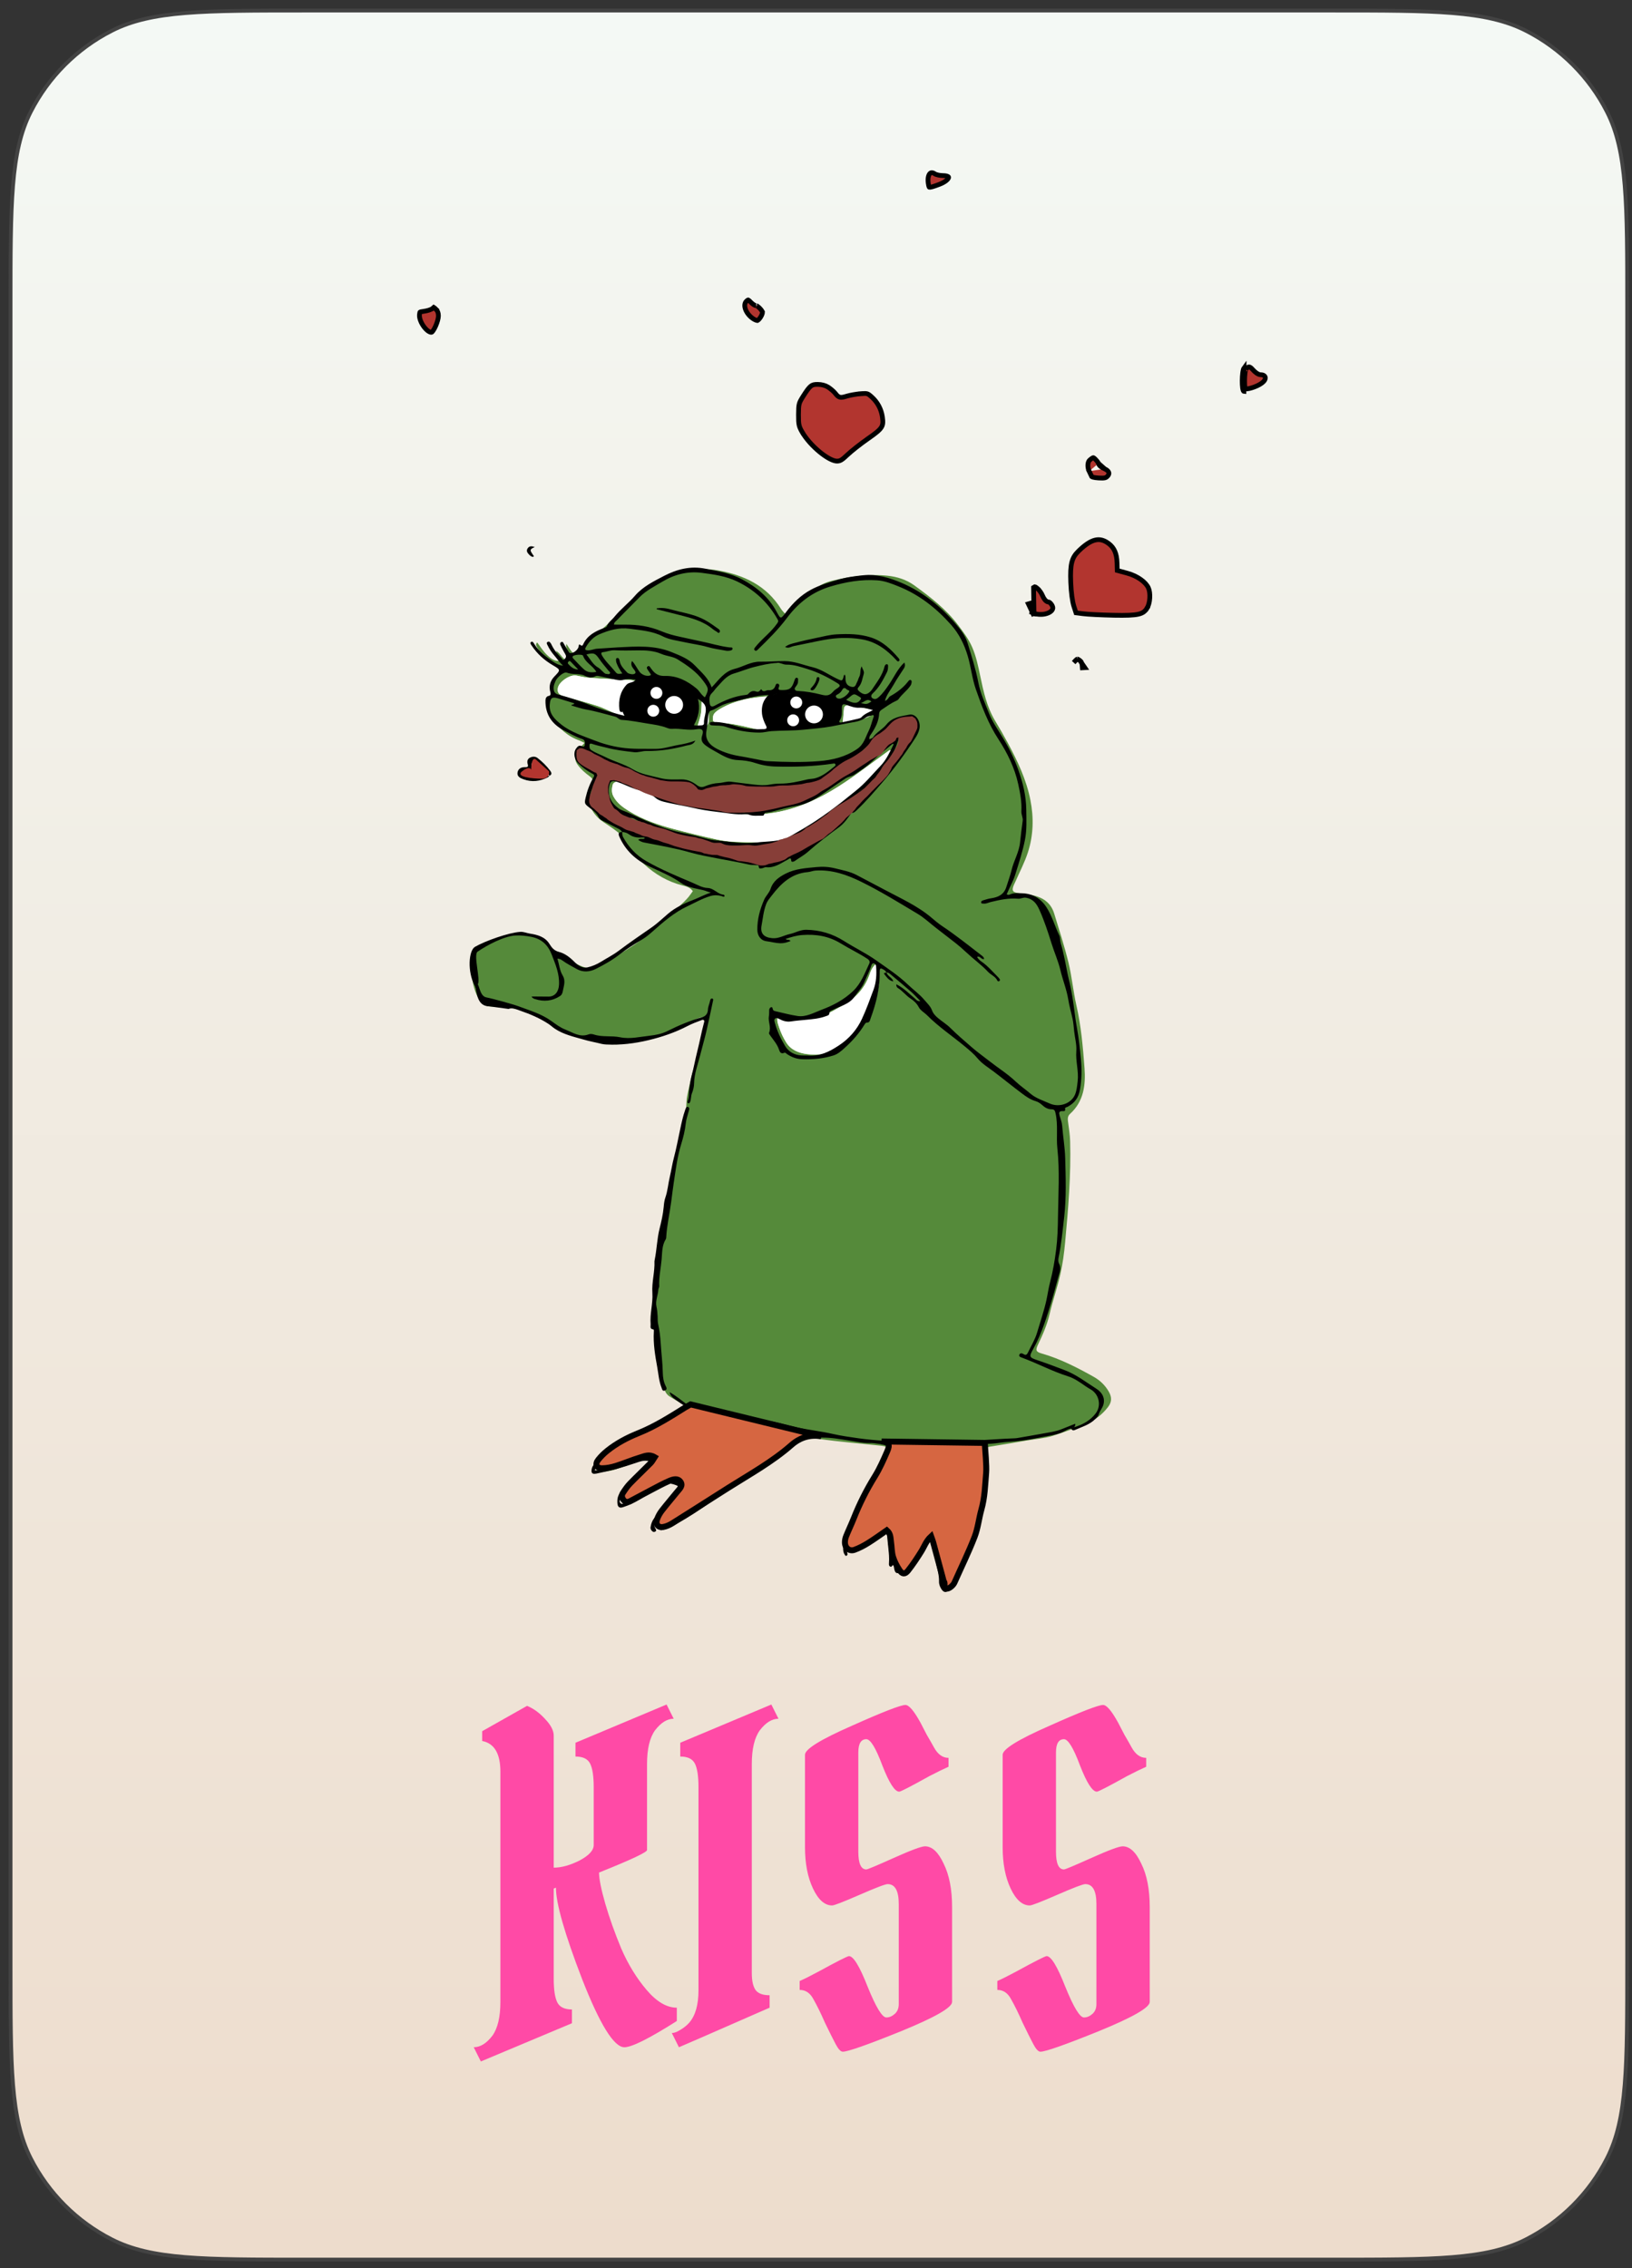 <svg width="131" height="182" viewBox="0 0 131 182" fill="none" xmlns="http://www.w3.org/2000/svg">
<rect x="0" y="0" width="131" height="182" fill="#333333" stroke="none"/>
<path d="M106.898 0.847H24.563H24.555C20.438 0.847 17.34 0.847 14.878 1.048C12.413 1.249 10.572 1.653 8.971 2.469C6.171 3.895 3.895 6.172 2.468 8.972C1.653 10.572 1.249 12.413 1.048 14.878C0.847 17.34 0.847 20.438 0.847 24.556V24.563V157.596V157.604C0.847 161.721 0.847 164.819 1.048 167.281C1.249 169.746 1.653 171.587 2.468 173.188C3.895 175.988 6.171 178.264 8.971 179.691C10.572 180.506 12.413 180.91 14.878 181.111C17.34 181.312 20.438 181.312 24.555 181.312H24.563H106.898H106.906C111.023 181.312 114.121 181.312 116.583 181.111C119.048 180.91 120.889 180.506 122.49 179.691C125.289 178.264 127.566 175.988 128.992 173.188C129.808 171.587 130.212 169.746 130.413 167.281C130.614 164.819 130.614 161.721 130.614 157.604V157.596V24.563V24.556C130.614 20.438 130.614 17.34 130.413 14.878C130.212 12.413 129.808 10.572 128.992 8.972C127.566 6.172 125.289 3.895 122.49 2.469C120.889 1.653 119.048 1.249 116.583 1.048C114.121 0.847 111.023 0.847 106.905 0.847H106.898Z" fill="url(#paint0_linear_3642_7211)"/>
<path d="M106.898 0.847H24.563H24.555C20.438 0.847 17.34 0.847 14.878 1.048C12.413 1.249 10.572 1.653 8.971 2.469C6.171 3.895 3.895 6.172 2.468 8.972C1.653 10.572 1.249 12.413 1.048 14.878C0.847 17.34 0.847 20.438 0.847 24.556V24.563V157.596V157.604C0.847 161.721 0.847 164.819 1.048 167.281C1.249 169.746 1.653 171.587 2.468 173.188C3.895 175.988 6.171 178.264 8.971 179.691C10.572 180.506 12.413 180.91 14.878 181.111C17.34 181.312 20.438 181.312 24.555 181.312H24.563H106.898H106.906C111.023 181.312 114.121 181.312 116.583 181.111C119.048 180.91 120.889 180.506 122.49 179.691C125.289 178.264 127.566 175.988 128.992 173.188C129.808 171.587 130.212 169.746 130.413 167.281C130.614 164.819 130.614 161.721 130.614 157.604V157.596V24.563V24.556C130.614 20.438 130.614 17.34 130.413 14.878C130.212 12.413 129.808 10.572 128.992 8.972C127.566 6.172 125.289 3.895 122.49 2.469C120.889 1.653 119.048 1.249 116.583 1.048C114.121 0.847 111.023 0.847 106.905 0.847H106.898Z" stroke="#434343" stroke-width="0.307"/>
<path d="M51.937 148.435C51.985 148.602 50.7 149.208 48.085 150.254C48.085 150.754 48.251 151.586 48.584 152.751C48.917 153.893 49.345 155.093 49.868 156.354C50.415 157.614 51.093 158.72 51.901 159.671C52.71 160.622 53.518 161.098 54.327 161.098V162.168C52.115 163.57 50.712 164.272 50.118 164.272C49.286 164.272 48.156 162.453 46.73 158.815C45.327 155.177 44.625 152.727 44.625 151.467L44.447 151.538V158.779C44.447 159.659 44.542 160.289 44.732 160.669C44.922 161.05 45.315 161.24 45.909 161.24V162.346L38.597 165.413L38.026 164.272C38.55 164.272 39.049 163.963 39.525 163.345C39.953 162.75 40.166 161.847 40.166 160.634V142.158C40.166 140.707 39.679 139.887 38.704 139.697V138.912L42.307 136.879C42.83 137.093 43.317 137.45 43.769 137.949C44.221 138.424 44.447 138.864 44.447 139.269V149.862C45.065 149.862 45.755 149.672 46.515 149.291C47.276 148.887 47.657 148.471 47.657 148.043V143.406C47.657 142.526 47.562 141.896 47.371 141.516C47.181 141.135 46.789 140.945 46.194 140.945V139.839L53.506 136.772L54.077 137.913C53.554 137.913 53.055 138.222 52.579 138.841C52.151 139.435 51.937 140.339 51.937 141.551V148.435ZM56.067 159.706V143.406C56.067 142.526 55.972 141.896 55.781 141.516C55.591 141.135 55.199 140.945 54.604 140.945V139.839L61.916 136.772L62.487 137.913C61.964 137.913 61.465 138.222 60.989 138.841C60.561 139.435 60.347 140.339 60.347 141.551V158.315C60.347 158.957 60.454 159.421 60.668 159.706C60.882 159.968 61.251 160.099 61.774 160.099V161.098C56.947 163.214 54.521 164.272 54.497 164.272L53.927 163.131C54.117 163.131 54.343 163.047 54.604 162.881C54.89 162.714 55.127 162.524 55.318 162.31C55.817 161.74 56.067 160.872 56.067 159.706ZM66.793 152.894C66.199 152.894 65.687 152.442 65.259 151.538C64.831 150.635 64.617 149.529 64.617 148.221V140.802C64.617 140.351 65.866 139.578 68.362 138.484C70.859 137.366 72.298 136.807 72.678 136.807C72.964 136.807 73.368 137.283 73.891 138.234C74.01 138.472 74.176 138.793 74.39 139.197C74.628 139.601 74.818 139.934 74.961 140.196C75.27 140.767 75.663 141.052 76.138 141.052V141.765C75.758 141.932 75.246 142.181 74.604 142.514C73.106 143.347 72.298 143.763 72.179 143.763C71.822 143.763 71.371 143.061 70.824 141.658C70.3 140.255 69.872 139.554 69.54 139.554C69.112 139.554 68.897 139.911 68.897 140.624V148.578C68.897 149.529 69.112 150.005 69.54 150.005C69.635 150.005 70.372 149.696 71.751 149.077C73.13 148.459 73.962 148.15 74.248 148.15C74.818 148.15 75.318 148.614 75.746 149.541C76.198 150.445 76.424 151.61 76.424 153.037V160.634C76.424 161.086 75.056 161.87 72.322 162.988C69.611 164.082 68.053 164.629 67.649 164.629C67.483 164.629 67.292 164.427 67.078 164.022C66.864 163.618 66.579 163.047 66.222 162.31C65.889 161.549 65.58 160.919 65.295 160.42C65.033 159.92 64.665 159.671 64.189 159.671V158.957C64.57 158.791 65.069 158.541 65.687 158.208C67.209 157.376 68.03 156.96 68.148 156.96C68.505 156.96 69.004 157.78 69.647 159.421C70.312 161.062 70.812 161.882 71.145 161.882C71.382 161.882 71.608 161.787 71.822 161.597C72.036 161.407 72.143 161.145 72.143 160.812V152.787C72.143 151.717 71.846 151.182 71.252 151.182C71.061 151.182 70.312 151.467 69.004 152.038C67.697 152.608 66.96 152.894 66.793 152.894ZM82.658 152.894C82.064 152.894 81.553 152.442 81.125 151.538C80.697 150.635 80.483 149.529 80.483 148.221V140.802C80.483 140.351 81.731 139.578 84.228 138.484C86.725 137.366 88.163 136.807 88.544 136.807C88.829 136.807 89.233 137.283 89.756 138.234C89.875 138.472 90.042 138.793 90.256 139.197C90.493 139.601 90.684 139.934 90.826 140.196C91.136 140.767 91.528 141.052 92.004 141.052V141.765C91.623 141.932 91.112 142.181 90.47 142.514C88.972 143.347 88.163 143.763 88.044 143.763C87.688 143.763 87.236 143.061 86.689 141.658C86.166 140.255 85.738 139.554 85.405 139.554C84.977 139.554 84.763 139.911 84.763 140.624V148.578C84.763 149.529 84.977 150.005 85.405 150.005C85.5 150.005 86.237 149.696 87.616 149.077C88.996 148.459 89.828 148.15 90.113 148.15C90.684 148.15 91.183 148.614 91.611 149.541C92.063 150.445 92.289 151.61 92.289 153.037V160.634C92.289 161.086 90.922 161.87 88.187 162.988C85.476 164.082 83.919 164.629 83.514 164.629C83.348 164.629 83.158 164.427 82.944 164.022C82.73 163.618 82.444 163.047 82.088 162.31C81.755 161.549 81.446 160.919 81.16 160.42C80.899 159.92 80.53 159.671 80.055 159.671V158.957C80.435 158.791 80.934 158.541 81.553 158.208C83.075 157.376 83.895 156.96 84.014 156.96C84.371 156.96 84.87 157.78 85.512 159.421C86.178 161.062 86.677 161.882 87.01 161.882C87.248 161.882 87.474 161.787 87.688 161.597C87.902 161.407 88.009 161.145 88.009 160.812V152.787C88.009 151.717 87.711 151.182 87.117 151.182C86.927 151.182 86.178 151.467 84.87 152.038C83.562 152.608 82.825 152.894 82.658 152.894Z" fill="#FF4AA6"/>
<path d="M63.105 49.345C62.936 49.148 62.784 49.011 62.682 48.846C61.51 46.971 59.699 46.139 57.623 45.767C55.993 45.475 54.47 45.822 53.026 46.625C51.537 47.454 50.238 48.509 49.089 49.76C48.801 50.074 48.482 50.371 48.141 50.625C47.621 51.014 47.211 51.483 46.884 52.04C46.812 52.162 46.701 52.281 46.579 52.347C46.21 52.553 46.024 52.498 45.78 52.145C45.69 52.014 45.604 51.88 45.462 51.666C45.347 52.189 45.964 52.545 45.583 52.995C45.132 52.935 45.045 52.445 44.624 52.224C44.756 52.544 44.853 52.779 44.95 53.013C44.634 53.081 44.327 52.97 43.875 52.521C43.592 52.241 43.376 51.889 43.12 51.553C42.964 51.693 43.051 51.832 43.118 51.952C43.386 52.44 43.773 52.81 44.25 53.094C44.6 53.301 44.971 53.486 45.22 53.898C45.091 54.012 44.971 54.124 44.844 54.226C44.461 54.535 44.218 54.913 44.22 55.427C44.219 55.573 44.2 55.742 44.125 55.859C43.711 56.507 43.94 57.083 44.315 57.632C44.866 58.437 45.556 59.08 46.497 59.413C46.614 59.455 46.724 59.52 46.917 59.611C46.758 59.782 46.639 59.911 46.519 60.042C46.115 60.477 46.042 60.935 46.403 61.414C46.654 61.75 46.99 62.04 47.332 62.288C47.585 62.471 47.641 62.619 47.502 62.888C46.895 64.065 47.407 65.283 48.434 65.961C48.808 66.209 49.186 66.457 49.538 66.733C49.707 66.865 49.893 67.047 49.947 67.243C50.095 67.757 50.43 68.127 50.78 68.489C51.065 68.786 51.384 69.05 51.686 69.329C52.583 70.159 53.607 70.751 54.797 71.052C55.084 71.126 55.382 71.191 55.614 71.505C55.499 71.66 55.391 71.827 55.264 71.979C54.486 72.9 52.679 74.224 51.808 75.087C50.849 76.038 48.864 77.021 47.977 77.458C47.019 77.932 46.832 77.597 44.637 76.488C44.161 76.247 43.69 74.812 41.3 75.04C40.825 75.086 39.388 75.51 38.191 75.982C37.5 76.256 37.693 80.756 39.364 80.764C42.478 80.778 44.047 81.871 44.612 82.22C48.899 84.866 51.055 83.443 52.25 83.209C54.559 82.759 56.558 81.079 56.555 81.796C56.55 82.927 56.312 82.75 56.31 83.227C56.308 83.543 55.822 85.375 55.58 86.09C55.527 86.247 55.13 88.006 55.122 88.17C55.051 89.596 54.883 91.021 54.442 92.368C54.013 93.677 53.776 95.011 53.541 96.357C53.354 97.427 53.051 98.481 52.946 99.555C52.773 101.305 52.715 103.067 52.612 104.824C52.591 105.18 52.59 105.536 52.559 105.892C52.429 107.331 52.681 108.729 52.999 110.121C53.1 110.558 53.236 110.986 53.33 111.426C53.393 111.725 53.547 111.936 53.802 112.087C54.124 112.278 54.446 112.47 54.762 112.667C54.929 112.771 55.084 112.893 55.395 113.117C55.194 113.226 55.077 113.285 54.965 113.351C53.748 114.091 52.536 114.835 51.204 115.355C50.311 115.702 49.459 116.138 48.7 116.729C48.436 116.933 48.187 117.171 47.978 117.428C47.689 117.78 47.834 118.098 48.292 118.093C48.66 118.09 49.038 118.015 49.392 117.909C50.054 117.709 50.693 117.44 51.358 117.247C51.697 117.148 52.061 116.971 52.507 117.228C52.391 117.397 52.312 117.559 52.192 117.678C51.645 118.216 51.077 118.734 50.534 119.276C50.314 119.497 50.129 119.759 49.953 120.021C49.826 120.214 49.875 120.417 50.027 120.589C50.179 120.76 50.365 120.739 50.542 120.651C51.093 120.375 51.636 120.083 52.187 119.804C52.687 119.551 53.18 119.285 53.697 119.07C53.984 118.952 54.357 118.844 54.581 119.146C54.809 119.455 54.507 119.7 54.322 119.923C53.916 120.413 53.489 120.887 53.092 121.384C52.931 121.584 52.797 121.817 52.705 122.058C52.555 122.459 52.783 122.742 53.204 122.667C53.455 122.623 53.706 122.512 53.926 122.379C55.43 121.466 56.924 120.537 58.423 119.617C60.148 118.559 61.848 117.454 63.387 116.142C64.087 115.546 64.75 115.315 65.662 115.448C67.347 115.692 69.047 115.821 70.741 116.008C71.329 116.073 71.433 116.236 71.187 116.784C70.888 117.449 70.586 118.121 70.194 118.733C69.526 119.778 68.962 120.872 68.493 122.019C68.303 122.486 68.076 122.936 67.886 123.401C67.823 123.551 67.789 123.728 67.793 123.89C67.803 124.315 68.157 124.592 68.561 124.45C68.944 124.316 69.315 124.124 69.665 123.913C70.173 123.607 70.659 123.261 71.157 122.929C71.478 123.197 71.448 123.532 71.495 123.833C71.555 124.22 71.544 124.626 71.657 124.997C71.77 125.365 71.964 125.717 72.182 126.038C72.403 126.361 72.618 126.376 72.868 126.07C73.254 125.594 73.603 125.084 73.934 124.565C74.173 124.196 74.313 123.762 74.716 123.403C74.782 123.587 74.839 123.712 74.876 123.843C75.144 124.797 75.408 125.751 75.676 126.708C75.697 126.779 75.704 126.863 75.749 126.918C75.872 127.072 75.983 127.294 76.146 127.343C76.403 127.423 76.528 127.172 76.625 126.965C77.16 125.792 77.736 124.634 78.212 123.438C78.478 122.768 78.553 122.023 78.754 121.324C79.038 120.341 79.038 119.326 79.126 118.324C79.173 117.789 79.09 117.242 79.064 116.699C79.04 116.162 79.069 116.143 79.59 116.059C80.55 115.908 81.509 115.741 82.467 115.578C83.129 115.466 83.812 115.417 84.451 115.226C85.398 114.941 86.319 114.566 87.243 114.204C87.917 113.94 88.473 113.496 88.922 112.925C89.242 112.518 89.267 112.136 89.009 111.678C88.715 111.159 88.294 110.756 87.785 110.472C86.46 109.732 85.114 109.036 83.644 108.614C83.146 108.471 83.101 108.347 83.32 107.894C83.701 107.1 84.051 106.302 84.253 105.433C84.502 104.36 84.872 103.315 85.115 102.242C85.305 101.404 85.419 100.547 85.497 99.69C85.748 96.988 85.975 94.281 85.898 91.56C85.884 91.078 85.812 90.595 85.745 90.115C85.708 89.847 85.661 89.584 85.887 89.382C86.992 88.389 87.153 87.059 87.054 85.717C86.928 84.02 86.78 82.322 86.398 80.653C86.141 79.522 86.038 78.356 85.764 77.233C85.44 75.908 85.016 74.609 84.619 73.304C84.291 72.232 83.428 71.887 82.426 71.751C82.149 71.714 81.865 71.698 81.593 71.635C81.288 71.562 81.236 71.44 81.332 71.14C81.378 70.999 81.453 70.866 81.513 70.73C81.849 69.957 82.246 69.207 82.505 68.41C82.953 67.034 82.991 65.618 82.708 64.191C82.388 62.573 81.695 61.104 80.923 59.665C80.596 59.057 80.252 58.456 79.894 57.864C79.209 56.736 78.94 55.479 78.676 54.21C78.517 53.442 78.351 52.661 78.043 51.948C77.769 51.306 77.332 50.719 76.907 50.156C75.936 48.872 74.672 47.899 73.38 46.964C72.747 46.508 72.024 46.28 71.241 46.197C69.747 46.04 68.289 46.242 66.843 46.586C66.274 46.722 65.745 46.959 65.311 47.372C65.217 47.463 65.112 47.543 65.001 47.612C64.463 47.961 63.981 48.367 63.587 48.879C63.467 49.036 63.309 49.162 63.121 49.347L63.105 49.345ZM71.422 60.179C71.463 60.21 71.503 60.241 71.544 60.273C71.519 60.392 71.526 60.531 71.468 60.63C71.302 60.921 71.129 61.214 70.925 61.478C70.254 62.34 69.43 63.043 68.607 63.754C67.114 65.046 65.516 66.173 63.771 67.102C63.232 67.388 62.67 67.598 62.061 67.603C61.032 67.61 60 67.591 58.973 67.546C58.472 67.525 57.963 67.456 57.474 67.346C56.36 67.097 55.251 66.827 54.146 66.536C52.877 66.198 51.635 65.782 50.508 65.089C50.011 64.784 49.544 64.45 49.255 63.913C49.08 63.585 49.112 63.258 49.202 62.934C49.226 62.843 49.382 62.746 49.489 62.73C49.63 62.709 49.79 62.745 49.929 62.796C50.911 63.159 51.881 63.552 52.868 63.898C53.767 64.213 54.671 64.53 55.597 64.749C56.871 65.051 58.172 65.185 59.48 65.308C61.631 65.509 63.622 65.023 65.515 64.117C67.188 63.315 68.679 62.194 70.174 61.098C70.591 60.791 71.008 60.488 71.425 60.181L71.422 60.179ZM70.415 77.269C70.488 77.468 70.571 77.595 70.58 77.726C70.676 79.186 70.336 80.546 69.578 81.794C69.065 82.637 68.325 83.255 67.553 83.865C66.705 84.535 65.779 84.714 64.763 84.579C64.099 84.49 63.482 84.241 63.109 83.64C62.884 83.278 62.695 82.883 62.561 82.479C62.462 82.18 62.308 81.857 62.46 81.516C62.536 81.509 62.601 81.486 62.646 81.505C63.65 81.937 64.673 81.731 65.688 81.585C66.011 81.539 66.325 81.378 66.629 81.239C66.916 81.106 67.184 80.93 67.464 80.784C68.529 80.227 69.335 79.448 69.765 78.293C69.891 77.957 69.988 77.578 70.417 77.272L70.415 77.269ZM50.973 54.638C50.703 55.098 50.436 55.493 50.227 55.917C49.993 56.389 50.124 56.891 50.275 57.398C49.845 57.468 49.545 57.316 49.242 57.186C48.813 57.002 48.396 56.781 47.955 56.64C47.065 56.357 46.166 56.114 45.267 55.864C44.863 55.752 44.716 55.556 44.789 55.186C44.887 54.694 45.759 54.111 46.253 54.204C46.621 54.272 46.986 54.367 47.356 54.392C48.416 54.464 49.481 54.505 50.541 54.562C50.679 54.57 50.818 54.611 50.975 54.638L50.973 54.638ZM61.817 58.469C61.442 58.654 61.081 58.583 60.714 58.505C59.709 58.288 58.717 57.992 57.673 58.009C57.525 58.011 57.275 57.931 57.251 57.842C57.205 57.668 57.225 57.417 57.326 57.274C57.46 57.086 57.683 56.949 57.894 56.83C59.081 56.164 60.384 55.948 61.719 55.87C61.762 55.868 61.81 55.923 61.845 55.943C61.765 56.353 61.632 56.749 61.627 57.145C61.626 57.566 61.743 57.986 61.817 58.467L61.817 58.469ZM70.479 57.006C69.63 57.754 68.669 57.86 67.654 57.986C67.692 57.554 67.715 57.206 67.752 56.857C67.775 56.64 67.928 56.581 68.116 56.613C68.87 56.736 69.622 56.863 70.479 57.006ZM56.325 56.219C56.747 56.326 56.83 56.565 56.852 56.833C56.877 57.129 56.893 57.428 56.889 57.724C56.882 58.306 56.59 58.46 56.01 58.202C56.098 57.887 56.214 57.577 56.265 57.255C56.317 56.935 56.306 56.606 56.325 56.219ZM65.335 57.988C64.993 57.984 64.694 57.687 64.691 57.345C64.685 56.989 65.016 56.695 65.398 56.713C65.727 56.731 66.008 57.002 66.019 57.318C66.031 57.659 65.691 57.992 65.335 57.988ZM54.23 55.773C54.602 55.784 54.885 56.072 54.858 56.413C54.832 56.733 54.497 57.042 54.177 57.038C53.828 57.032 53.55 56.734 53.561 56.379C53.572 56.02 53.858 55.764 54.228 55.775L54.23 55.773ZM52.691 54.963C52.987 54.977 53.194 55.214 53.175 55.522C53.16 55.818 52.913 56.036 52.619 56.009C52.33 55.984 52.097 55.722 52.118 55.45C52.138 55.173 52.4 54.95 52.691 54.963ZM63.828 55.906C64.136 55.905 64.362 56.116 64.37 56.415C64.378 56.728 64.177 56.937 63.859 56.947C63.544 56.956 63.263 56.701 63.269 56.412C63.273 56.14 63.529 55.91 63.828 55.908L63.828 55.906ZM51.892 56.94C52.11 56.773 52.23 56.621 52.376 56.588C52.56 56.546 52.676 56.702 52.689 56.893C52.703 57.105 52.602 57.289 52.389 57.271C52.246 57.259 52.118 57.098 51.892 56.942L51.892 56.94ZM63.069 57.861C63.287 57.707 63.412 57.554 63.555 57.531C63.737 57.503 63.846 57.666 63.855 57.857C63.864 58.056 63.693 58.243 63.507 58.193C63.376 58.156 63.274 58.022 63.072 57.861L63.069 57.861Z" fill="#558A3A"/>
<path d="M71.412 60.18C70.995 60.486 70.578 60.79 70.161 61.096C68.668 62.195 67.175 63.316 65.502 64.116C63.609 65.022 61.618 65.507 59.467 65.307C58.159 65.184 56.858 65.049 55.584 64.747C54.658 64.528 53.754 64.209 52.855 63.897C51.868 63.553 50.896 63.16 49.916 62.795C49.777 62.744 49.617 62.71 49.477 62.728C49.369 62.745 49.216 62.842 49.189 62.932C49.099 63.257 49.064 63.584 49.242 63.912C49.531 64.448 50 64.782 50.495 65.088C51.624 65.783 52.864 66.199 54.133 66.534C55.238 66.828 56.347 67.096 57.461 67.344C57.953 67.454 58.459 67.523 58.96 67.545C59.989 67.59 61.019 67.609 62.048 67.601C62.655 67.597 63.219 67.387 63.758 67.1C65.501 66.174 67.099 65.047 68.594 63.752C69.417 63.039 70.242 62.336 70.912 61.477C71.118 61.213 71.289 60.92 71.455 60.629C71.513 60.529 71.506 60.39 71.531 60.271C71.49 60.24 71.45 60.209 71.409 60.177L71.412 60.18Z" fill="white"/>
<path d="M70.411 77.27C69.982 77.577 69.882 77.956 69.759 78.292C69.331 79.446 68.523 80.226 67.458 80.782C67.175 80.929 66.909 81.105 66.622 81.237C66.318 81.377 66.007 81.538 65.682 81.584C64.669 81.73 63.643 81.936 62.64 81.504C62.594 81.484 62.532 81.51 62.453 81.515C62.301 81.853 62.455 82.179 62.554 82.478C62.688 82.882 62.878 83.277 63.103 83.638C63.475 84.24 64.09 84.488 64.756 84.577C65.773 84.713 66.698 84.533 67.546 83.864C68.318 83.256 69.057 82.638 69.571 81.793C70.332 80.544 70.67 79.185 70.573 77.725C70.564 77.594 70.484 77.467 70.408 77.268L70.411 77.27Z" fill="white"/>
<path d="M50.967 54.639C50.809 54.61 50.673 54.571 50.533 54.563C49.47 54.506 48.407 54.465 47.347 54.394C46.977 54.368 46.612 54.276 46.245 54.205C45.753 54.112 44.879 54.696 44.781 55.187C44.708 55.56 44.855 55.754 45.258 55.865C46.158 56.115 47.059 56.358 47.946 56.642C48.39 56.782 48.804 57.004 49.234 57.187C49.536 57.317 49.837 57.467 50.267 57.399C50.116 56.892 49.985 56.39 50.218 55.919C50.428 55.494 50.693 55.099 50.965 54.639L50.967 54.639Z" fill="white"/>
<path d="M61.812 58.471C61.737 57.99 61.617 57.57 61.622 57.149C61.623 56.753 61.759 56.357 61.84 55.947C61.804 55.925 61.759 55.87 61.713 55.874C60.378 55.95 59.073 56.166 57.888 56.834C57.679 56.953 57.454 57.09 57.32 57.278C57.219 57.421 57.199 57.672 57.246 57.846C57.269 57.937 57.522 58.017 57.668 58.013C58.711 57.996 59.703 58.292 60.708 58.509C61.073 58.587 61.436 58.66 61.812 58.473L61.812 58.471Z" fill="white"/>
<path d="M70.471 57.006C69.614 56.863 68.862 56.736 68.108 56.613C67.92 56.584 67.767 56.64 67.744 56.857C67.709 57.206 67.684 57.554 67.646 57.987C68.662 57.86 69.622 57.754 70.471 57.006Z" fill="white"/>
<path d="M56.324 56.221C56.305 56.607 56.316 56.937 56.264 57.257C56.212 57.577 56.096 57.889 56.009 58.204C56.588 58.462 56.88 58.306 56.888 57.725C56.891 57.429 56.876 57.131 56.851 56.834C56.828 56.567 56.746 56.328 56.324 56.221Z" fill="white"/>
<path d="M65.325 57.99C65.681 57.994 66.019 57.661 66.009 57.319C65.998 57.004 65.718 56.733 65.388 56.715C65.006 56.694 64.678 56.989 64.681 57.347C64.684 57.688 64.984 57.986 65.325 57.99Z" fill="white"/>
<path d="M54.225 55.773C53.853 55.762 53.57 56.019 53.559 56.377C53.547 56.733 53.823 57.033 54.174 57.037C54.494 57.043 54.83 56.734 54.855 56.412C54.88 56.07 54.6 55.785 54.227 55.771L54.225 55.773Z" fill="white"/>
<path d="M52.688 54.964C52.399 54.951 52.135 55.174 52.115 55.451C52.097 55.726 52.33 55.985 52.616 56.01C52.91 56.035 53.157 55.819 53.173 55.523C53.188 55.217 52.982 54.977 52.688 54.964Z" fill="white"/>
<path d="M63.822 55.907C63.524 55.908 63.267 56.139 63.264 56.411C63.26 56.703 63.538 56.957 63.853 56.947C64.171 56.938 64.373 56.727 64.365 56.414C64.356 56.118 64.13 55.904 63.822 55.905L63.822 55.907Z" fill="white"/>
<path d="M51.887 56.941C52.111 57.097 52.241 57.257 52.385 57.27C52.597 57.288 52.698 57.106 52.685 56.892C52.674 56.7 52.557 56.547 52.371 56.587C52.225 56.62 52.105 56.774 51.887 56.938L51.887 56.941Z" fill="white"/>
<path d="M63.062 57.863C63.265 58.021 63.367 58.155 63.498 58.194C63.682 58.245 63.855 58.059 63.846 57.859C63.837 57.668 63.728 57.507 63.546 57.533C63.403 57.554 63.281 57.706 63.06 57.862L63.062 57.863Z" fill="white"/>
<path d="M49.945 66.769C50.16 66.753 50.367 66.859 50.513 66.962C50.86 67.205 51.223 67.226 51.613 67.199C51.646 67.197 51.682 67.204 51.713 67.213C51.73 67.218 51.739 67.242 51.758 67.266C51.605 67.38 51.4 67.236 51.225 67.388C51.377 67.496 51.525 67.569 51.702 67.603C52.938 67.842 54.176 68.051 55.39 68.398C56.12 68.606 56.879 68.741 57.628 68.885C58.466 69.047 59.311 69.184 60.141 69.379C60.303 69.418 60.48 69.397 60.649 69.415C60.757 69.427 60.905 69.361 60.914 69.581C60.918 69.726 61.071 69.684 61.162 69.672C61.272 69.661 61.382 69.576 61.484 69.585C62.172 69.663 62.685 69.261 63.238 68.972C63.348 68.916 63.497 68.742 63.514 69.069C63.521 69.196 63.71 69.149 63.799 69.085C64.146 68.835 64.529 68.637 64.853 68.349C65.646 67.648 66.485 67.005 67.34 66.383C67.764 66.074 68.058 65.641 68.353 65.215C68.158 65.197 68.038 65.326 67.922 65.451C67.351 66.067 66.685 66.571 66.017 67.072C65.674 67.328 65.246 67.403 64.904 67.635C64.221 68.098 63.493 68.477 62.78 68.884C61.793 69.448 60.793 69.289 59.815 69.062C58.952 68.862 58.085 68.658 57.222 68.458C56.267 68.237 55.323 68.003 54.386 67.717C53.353 67.402 52.31 67.123 51.28 66.794C49.861 66.341 48.632 65.607 47.564 64.585C47.445 64.472 47.37 64.347 47.358 64.173C47.321 63.53 47.648 63.018 47.961 62.511C48.1 62.285 48.391 62.384 48.594 62.442C48.83 62.508 48.619 62.681 48.616 62.808C48.602 63.302 48.456 63.81 48.717 64.277C49.084 64.94 49.732 65.284 50.349 65.662C50.382 65.684 50.444 65.686 50.48 65.67C50.71 65.561 50.889 65.681 51.077 65.787C51.939 66.264 52.864 66.629 53.799 66.893C54.93 67.216 56.094 67.45 57.259 67.644C57.435 67.674 57.669 67.701 57.762 67.818C58.007 68.139 58.313 68.06 58.595 67.989C58.98 67.893 59.383 67.859 59.739 67.954C60.531 68.165 61.291 67.954 62.06 67.885C62.264 67.867 62.505 67.849 62.682 67.747C63.209 67.441 63.792 67.308 64.364 67.146C64.663 67.061 64.744 66.978 64.463 66.747C65.617 66.146 66.612 65.338 67.675 64.636C68.078 64.37 68.354 63.968 68.766 63.726C68.958 63.596 69.038 63.302 69.339 63.33C69.456 63.297 69.516 63.195 69.597 63.118C70.163 62.593 70.627 61.981 71.096 61.37C71.602 60.708 71.947 59.967 72.173 59.168C72.209 59.037 72.143 58.922 72.028 58.897C71.88 58.863 71.847 58.975 71.853 59.112C71.86 59.257 71.766 59.336 71.63 59.364C71.541 59.382 71.448 59.384 71.376 59.451C70.882 59.922 70.262 60.227 69.752 60.669C68.395 61.843 66.886 62.789 65.327 63.661C65.246 63.706 65.124 63.71 65.15 63.865C65.166 63.966 65.068 63.963 65.006 63.936C64.801 63.857 64.66 63.987 64.513 64.085C64.398 64.16 64.284 64.215 64.15 64.255C63.667 64.406 63.193 64.587 62.689 64.681C61.993 64.809 61.314 65.03 60.597 65.037C60.461 65.036 60.325 65.036 60.196 65.095C59.913 65.232 59.605 65.221 59.329 65.139C58.813 64.983 58.278 65.007 57.758 64.914C57.341 64.838 56.906 64.793 56.491 64.71C55.599 64.534 54.723 64.27 53.848 64.02C52.343 63.589 50.947 62.847 49.422 62.46C48.988 62.351 48.581 62.124 48.147 62.015C47.545 61.862 47.05 61.544 46.608 61.134C46.375 60.918 46.362 60.577 46.518 60.293C46.598 60.148 46.669 60.146 46.815 60.199C47.013 60.271 47.122 60.451 47.32 60.535C48.328 60.963 49.343 61.376 50.323 61.867C51.71 62.564 53.18 62.84 54.708 62.847C55.243 62.849 55.634 63.059 55.957 63.449C56.026 63.533 56.105 63.553 56.195 63.539C56.673 63.465 57.139 63.381 57.606 63.218C58.067 63.06 58.603 62.912 59.102 63.045C60.013 63.288 60.935 63.307 61.861 63.297C62.176 63.293 62.487 63.295 62.805 63.22C63.395 63.079 64 62.991 64.6 62.905C65.374 62.794 66.077 62.549 66.708 62.06C67.137 61.727 67.535 61.321 68.12 61.24C68.199 61.228 68.281 61.152 68.341 61.09C69.123 60.27 70.005 59.555 70.837 58.792C71.266 58.397 71.658 57.864 72.334 57.81C72.501 57.796 72.669 57.756 72.831 57.709C73.135 57.622 73.392 57.781 73.419 58.099C73.436 58.278 73.406 58.452 73.324 58.626C72.427 60.504 71.121 62.089 69.736 63.614C69.259 64.139 68.79 64.67 68.346 65.224C68.542 65.246 68.657 65.118 68.782 64.999C69.53 64.291 70.2 63.511 70.87 62.73C71.82 61.621 72.674 60.446 73.467 59.226C73.751 58.79 73.98 58.276 73.689 57.73C73.544 57.459 73.28 57.286 72.988 57.344C72.324 57.475 71.636 57.534 71.148 58.144C70.843 58.524 70.36 58.744 70.076 59.17C70.028 59.242 69.901 59.263 69.786 59.32C69.749 59.105 69.876 58.976 69.96 58.848C70.287 58.362 70.54 57.852 70.569 57.255C70.577 57.112 70.656 57.024 70.762 56.953C71.138 56.703 71.5 56.433 71.916 56.246C71.997 56.211 72.086 56.158 72.134 56.089C72.389 55.715 72.767 55.452 73.032 55.088C73.077 55.024 73.13 54.957 73.147 54.883C73.172 54.778 73.218 54.633 73.108 54.57C73.01 54.517 72.931 54.634 72.869 54.712C72.484 55.2 71.998 55.563 71.462 55.859C71.304 55.947 71.281 56.174 71.032 56.235C71.178 55.708 71.514 55.332 71.748 54.91C71.993 54.467 72.291 54.053 72.563 53.622C72.65 53.484 72.672 53.333 72.589 53.163C72.061 53.655 71.784 54.294 71.404 54.858C71.137 55.254 70.87 55.644 70.508 55.96C70.398 56.055 70.288 56.119 70.14 56.076C69.916 56.01 69.862 55.816 70.046 55.648C70.569 55.172 70.882 54.56 71.193 53.945C71.263 53.807 71.278 53.664 71.283 53.518C71.286 53.43 71.306 53.308 71.186 53.298C71.098 53.291 71.026 53.381 71.004 53.474C70.836 54.175 70.394 54.727 70.01 55.308C69.99 55.337 69.971 55.363 69.95 55.389C69.625 55.782 69.327 55.8 68.949 55.457C68.842 55.358 68.799 55.265 68.914 55.139C69.188 54.842 69.218 54.44 69.332 54.078C69.402 53.854 69.212 53.678 69.168 53.461C69.009 53.73 69.117 54.051 68.966 54.322C68.898 54.444 68.874 54.601 68.799 54.725C68.7 54.897 68.685 55.176 68.372 55.115C68.038 55.049 67.877 54.848 67.869 54.504C67.867 54.382 67.879 54.258 67.82 54.145C67.784 54.157 67.751 54.157 67.748 54.169C67.615 54.679 67.617 54.672 67.133 54.436C66.504 54.13 65.928 53.705 65.239 53.541C64.487 53.364 63.775 53.05 62.97 53.047C62.318 53.044 61.67 53.105 61.025 53.095C60.264 53.08 59.658 53.5 58.969 53.671C58.137 53.877 57.697 54.559 57.123 55.158C56.878 54.416 56.303 53.951 55.801 53.418C55.273 52.859 54.599 52.606 53.914 52.328C52.52 51.756 51.06 51.871 49.622 51.943C49.063 51.972 48.499 52.024 47.938 52.053C47.685 52.066 47.445 52.196 47.175 52.183C46.937 52.17 46.937 52.082 47.033 51.92C47.295 51.472 47.634 51.101 48.12 50.893C48.885 50.565 49.684 50.334 50.522 50.448C51.431 50.571 52.358 50.633 53.208 51.064C53.752 51.338 54.375 51.403 54.969 51.535C55.572 51.669 56.186 51.739 56.782 51.913C57.278 52.056 57.794 52.123 58.304 52.218C58.381 52.233 58.464 52.222 58.543 52.215C58.66 52.203 58.806 52.166 58.802 52.044C58.798 51.913 58.642 51.96 58.549 51.947C57.788 51.856 57.056 51.623 56.306 51.472C55.746 51.357 55.187 51.223 54.627 51.106C54.106 50.996 53.591 50.862 53.105 50.657C52.161 50.257 51.178 50.111 50.163 50.123C49.871 50.127 49.58 50.121 49.281 50.12C49.292 49.931 49.423 49.862 49.512 49.772C50.107 49.149 50.726 48.55 51.324 47.931C51.839 47.399 52.524 47.058 53.166 46.674C54.155 46.081 55.214 45.819 56.345 45.967C57.302 46.093 58.269 46.226 59.156 46.651C60.562 47.323 61.651 48.338 62.419 49.698C62.518 49.875 62.432 49.951 62.343 50.078C61.908 50.687 61.313 51.145 60.819 51.697C60.752 51.773 60.685 51.849 60.622 51.93C60.565 52.002 60.495 52.085 60.573 52.171C60.671 52.277 60.757 52.198 60.831 52.122C61.657 51.319 62.475 50.513 63.169 49.584C64.065 48.387 65.184 47.501 66.662 47.061C67.891 46.694 69.118 46.48 70.4 46.565C71.013 46.605 71.564 46.828 72.117 47.05C73.786 47.716 75.161 48.804 76.342 50.133C76.979 50.85 77.405 51.704 77.683 52.646C77.942 53.524 78.031 54.439 78.33 55.305C78.814 56.699 79.323 58.065 80.147 59.323C80.863 60.42 81.448 61.612 81.733 62.922C81.89 63.644 82.028 64.361 81.986 65.101C81.971 65.371 82.127 65.61 82.09 65.871C82.011 66.439 81.939 67.011 81.882 67.579C81.804 68.379 81.379 69.051 81.201 69.805C81.091 70.267 80.92 70.709 80.782 71.159C80.588 71.787 80.128 71.995 79.545 72.081C79.335 72.111 79.129 72.179 78.924 72.24C78.835 72.266 78.739 72.318 78.758 72.423C78.774 72.524 78.882 72.496 78.958 72.505C79.159 72.53 79.331 72.426 79.518 72.381C80.242 72.203 80.971 72.049 81.721 72.112C81.948 72.132 82.127 71.987 82.378 72.038C82.972 72.155 83.231 72.551 83.45 73.046C83.831 73.905 84.123 74.79 84.401 75.687C84.625 76.407 84.939 77.101 85.115 77.835C85.305 78.636 85.619 79.399 85.752 80.216C85.833 80.725 85.981 81.225 86.091 81.732C86.166 82.074 86.186 82.427 86.225 82.769C86.283 83.295 86.433 83.814 86.395 84.351C86.334 85.155 86.596 85.947 86.504 86.754C86.464 87.109 86.431 87.482 86.301 87.808C86.004 88.555 85.028 88.894 84.251 88.542C83.726 88.306 83.154 88.131 82.719 87.759C82.319 87.416 81.881 87.12 81.498 86.755C80.863 86.155 80.12 85.696 79.437 85.158C78.958 84.781 78.458 84.43 78.002 84.031C77.424 83.525 76.834 83.03 76.289 82.486C75.997 82.193 75.63 81.974 75.311 81.705C75.102 81.528 74.914 81.35 74.805 81.056C74.692 80.743 74.411 80.488 74.186 80.22C73.796 79.759 73.301 79.411 72.868 78.996C72.097 78.257 71.204 77.68 70.34 77.067C69.516 76.483 68.606 76.053 67.761 75.515C66.825 74.921 65.816 74.623 64.713 74.606C64.242 74.599 63.847 74.848 63.407 74.944C62.936 75.044 62.517 75.324 62.004 75.281C61.328 75.226 61.007 74.914 61.132 74.253C61.239 73.68 61.287 73.095 61.502 72.54C61.611 72.261 61.798 72.054 61.964 71.84C62.694 70.888 63.539 70.087 64.826 69.98C65.039 69.962 65.235 69.872 65.455 69.856C66.776 69.767 67.968 70.183 69.126 70.752C70.69 71.52 72.169 72.437 73.66 73.327C74.179 73.638 74.631 74.065 75.112 74.439C75.638 74.848 76.164 75.254 76.69 75.662C77.001 75.905 77.301 76.169 77.584 76.435C78.145 76.963 78.776 77.41 79.302 77.974C79.539 78.228 79.904 78.346 80.06 78.689C80.084 78.741 80.156 78.758 80.21 78.725C80.282 78.68 80.273 78.606 80.233 78.546C80.188 78.481 80.133 78.424 80.076 78.366C79.66 77.951 79.28 77.498 78.787 77.162C78.651 77.07 78.525 76.953 78.428 76.785C78.682 76.669 78.761 77.021 78.991 76.95C78.984 76.811 78.884 76.735 78.792 76.665C77.747 75.858 76.716 75.034 75.616 74.301C75.314 74.099 75.038 73.861 74.767 73.633C73.629 72.67 72.283 72.079 70.989 71.386C70.253 70.991 69.509 70.61 68.771 70.217C68.225 69.928 67.626 69.825 67.034 69.677C66.538 69.553 66.042 69.525 65.554 69.573C64.716 69.655 63.855 69.701 63.087 70.089C62.553 70.359 62.058 70.691 61.854 71.319C61.75 71.641 61.477 71.876 61.339 72.19C61.001 72.965 60.781 73.762 60.791 74.612C60.798 75.08 61.064 75.468 61.525 75.525C61.895 75.57 62.255 75.677 62.63 75.688C62.921 75.696 63.182 75.619 63.455 75.51C63.36 75.354 63.185 75.463 63.061 75.341C63.509 75.188 63.937 75.061 64.398 75.027C65.497 74.946 66.525 75.111 67.488 75.702C68.188 76.133 68.939 76.483 69.627 76.937C69.779 77.035 69.845 77.172 69.78 77.308C69.416 78.08 69.131 78.893 68.488 79.511C67.749 80.222 66.876 80.677 65.926 81.033C65.304 81.267 64.708 81.625 64.018 81.524C63.407 81.435 62.808 81.265 62.205 81.131C62.121 81.112 62.062 81.071 62.033 80.985C62.012 80.915 62.017 80.798 61.907 80.819C61.795 80.84 61.749 80.945 61.742 81.053C61.731 81.21 61.75 81.375 61.72 81.528C61.637 81.972 61.919 82.407 61.738 82.853C61.7 82.951 61.795 83.042 61.854 83.126C62.106 83.483 62.4 83.811 62.537 84.242C62.593 84.417 62.695 84.589 62.937 84.483C63.052 84.433 63.102 84.534 63.171 84.579C63.545 84.827 63.938 84.979 64.401 84.993C65.258 85.021 66.092 84.948 66.91 84.687C67.271 84.571 67.54 84.319 67.804 84.084C68.418 83.533 68.965 82.916 69.395 82.207C69.434 82.142 69.511 82.052 69.563 82.055C69.814 82.073 69.829 81.87 69.88 81.727C70.33 80.501 70.646 79.249 70.616 77.93C70.61 77.658 70.722 77.682 70.894 77.783C71.001 77.846 71.11 77.908 71.15 78.04C71.303 78.019 71.406 78.115 71.508 78.201C72.05 78.655 72.595 79.107 73.126 79.572C73.376 79.791 73.596 80.043 73.877 80.326C73.619 80.351 73.557 80.224 73.467 80.147C72.977 79.737 72.532 79.264 71.944 78.982C71.938 79.104 71.976 79.223 72.076 79.281C72.457 79.512 72.718 79.883 73.09 80.126C73.354 80.297 73.59 80.515 73.741 80.805C73.893 81.092 74.191 81.239 74.412 81.46C75.351 82.408 76.465 83.143 77.486 83.996C77.831 84.284 78.176 84.572 78.468 84.922C78.832 85.361 79.325 85.652 79.775 85.993C80.531 86.565 81.264 87.165 82.024 87.734C82.364 87.992 82.716 88.237 83.141 88.36C83.339 88.418 83.522 88.546 83.684 88.695C83.888 88.882 84.132 89.012 84.416 89.013C84.655 89.014 84.685 89.139 84.732 89.349C84.94 90.281 84.774 91.229 84.875 92.158C85.072 93.981 84.949 95.805 84.924 97.627C84.913 98.504 84.888 99.395 84.776 100.266C84.665 101.142 84.518 102.02 84.29 102.884C84.166 103.349 84.101 103.833 83.999 104.306C83.802 105.2 83.504 106.061 83.245 106.936C83.082 107.483 82.786 107.966 82.54 108.476C82.458 108.648 82.379 108.81 82.136 108.641C82.038 108.574 81.871 108.557 81.82 108.712C81.774 108.855 81.922 108.898 82.025 108.935C83.272 109.396 84.449 110.03 85.72 110.432C86.23 110.592 86.668 110.904 87.104 111.207C87.242 111.303 87.387 111.395 87.535 111.479C88.224 111.864 88.43 112.784 87.949 113.415C87.514 113.984 86.913 114.313 86.239 114.516C86.155 114.554 86.072 114.591 85.988 114.629C86.037 114.766 86.154 114.8 86.264 114.75C86.839 114.492 87.46 114.325 87.923 113.859C88.036 113.745 88.151 113.633 88.2 113.478C88.289 113.199 88.503 112.969 88.573 112.697C88.716 112.16 88.458 111.722 88.022 111.445C87.186 110.914 86.394 110.296 85.457 109.939C84.751 109.671 84.046 109.405 83.33 109.163C82.603 108.916 82.577 108.892 82.95 108.218C83.667 106.922 84.077 105.51 84.499 104.105C84.695 103.449 84.856 102.781 85.05 102.123C85.118 101.896 85.14 101.648 85.024 101.423C84.939 101.26 84.938 101.088 84.972 100.923C85.194 99.838 85.297 98.742 85.423 97.642C85.605 96.064 85.543 94.492 85.502 92.92C85.479 92.058 85.326 91.195 85.26 90.328C85.24 90.053 85.129 89.783 85.054 89.513C84.997 89.307 84.991 89.15 85.277 89.156C85.387 89.156 85.545 89.193 85.493 88.963C85.47 88.863 85.62 88.849 85.692 88.811C86.254 88.513 86.576 88.091 86.692 87.426C86.834 86.607 86.842 85.79 86.767 84.988C86.689 84.161 86.602 83.332 86.451 82.51C86.376 82.106 86.316 81.687 86.263 81.274C86.147 80.383 86.025 79.489 85.802 78.614C85.671 78.09 85.589 77.555 85.475 77.029C85.376 76.577 85.28 76.123 85.146 75.683C85.083 75.473 85.117 75.243 85.025 75.052C84.665 74.305 84.449 73.49 83.994 72.79C83.543 72.096 82.89 71.701 82.047 71.676C81.711 71.665 81.367 71.63 81.041 71.784C80.975 71.815 80.886 71.817 80.808 71.754C81.032 71.22 81.333 70.713 81.502 70.155C81.784 69.241 82.086 68.338 82.272 67.393C82.433 66.576 82.389 65.767 82.378 64.955C82.364 63.866 82.111 62.814 81.745 61.788C81.41 60.847 80.963 59.957 80.446 59.116C80.069 58.501 79.654 57.909 79.387 57.239C79.068 56.433 78.699 55.627 78.536 54.785C78.323 53.695 77.991 52.648 77.668 51.595C77.49 51.012 77.1 50.509 76.708 50.053C75.504 48.648 74.085 47.5 72.369 46.769C71.387 46.352 70.361 46.048 69.279 46.161C68.598 46.232 67.917 46.319 67.254 46.522C66.52 46.748 65.781 46.947 65.102 47.315C64.288 47.751 63.645 48.39 63.099 49.116C62.669 49.69 62.669 49.706 62.34 49.091C61.712 47.916 60.737 47.114 59.577 46.492C58.652 45.999 57.647 45.841 56.64 45.636C55.433 45.39 54.348 45.671 53.311 46.206C52.473 46.64 51.597 47.075 50.975 47.796C50.45 48.405 49.803 48.883 49.303 49.513C49.111 49.756 48.833 49.924 48.717 50.239C48.683 50.33 48.569 50.36 48.468 50.398C47.791 50.648 47.166 50.968 46.829 51.663C46.79 51.745 46.749 51.888 46.583 51.753C46.445 51.643 46.463 51.81 46.448 51.879C46.399 52.137 46.035 52.431 45.789 52.409C45.71 52.401 45.675 52.349 45.639 52.286C45.511 52.073 45.378 51.865 45.255 51.649C45.208 51.568 45.182 51.47 45.062 51.517C44.955 51.56 44.947 51.667 44.983 51.748C45.058 51.925 45.153 52.091 45.243 52.261C45.3 52.371 45.376 52.471 45.418 52.586C45.47 52.722 45.379 52.839 45.293 52.913C45.175 53.013 45.128 52.864 45.061 52.797C44.74 52.476 44.455 52.13 44.264 51.714C44.25 51.683 44.233 51.654 44.214 51.626C44.155 51.542 44.091 51.444 43.969 51.503C43.832 51.569 43.903 51.669 43.946 51.763C44.093 52.072 44.28 52.354 44.503 52.608C44.736 52.874 44.921 53.181 45.202 53.411C44.858 53.386 44.575 53.22 44.322 53.042C43.78 52.658 43.237 52.261 42.884 51.672C42.831 51.586 42.756 51.428 42.629 51.513C42.509 51.596 42.628 51.728 42.682 51.807C43.121 52.466 43.694 52.98 44.378 53.379C45.009 53.747 45.007 53.759 44.505 54.278C44.16 54.634 44.044 55.052 44.173 55.525C44.222 55.7 44.238 55.8 44.028 55.845C43.842 55.885 43.788 56.051 43.785 56.214C43.768 57.331 44.302 58.112 45.282 58.616C45.753 58.857 46.208 59.133 46.721 59.293C46.976 59.373 46.968 59.593 46.934 59.801C46.914 59.925 46.811 59.931 46.723 59.883C46.49 59.756 46.36 59.898 46.242 60.063C45.995 60.41 46.107 60.953 46.404 61.243C46.758 61.586 47.144 61.874 47.578 62.096C47.723 62.171 47.711 62.252 47.646 62.364C47.343 62.883 47.137 63.436 47.003 64.026C46.906 64.46 46.929 64.505 47.279 64.779C47.567 65.005 47.884 65.221 48.054 65.573C48.116 65.7 48.209 65.779 48.342 65.842C48.781 66.052 49.207 66.285 49.643 66.502C49.769 66.565 49.874 66.642 49.938 66.769L49.936 66.766L49.945 66.769ZM45.866 56.61C46.255 56.719 46.636 56.859 47.03 56.928C47.83 57.068 48.605 57.305 49.387 57.507C49.583 57.558 49.694 57.754 49.897 57.765C50.62 57.806 51.324 57.957 52.038 58.068C52.539 58.147 53.043 58.216 53.52 58.399C53.663 58.453 53.801 58.494 53.949 58.483C54.611 58.435 55.262 58.636 55.934 58.513C56.366 58.434 56.509 58.599 56.366 59.007C56.218 59.429 56.404 59.645 56.697 59.854C56.844 59.957 56.994 60.06 57.151 60.145C57.811 60.494 58.404 60.955 59.223 60.99C59.665 61.008 60.137 61.063 60.583 61.211C61.129 61.392 61.697 61.495 62.278 61.507C63.794 61.545 65.306 61.502 66.811 61.282C66.895 61.27 67.012 61.227 67.057 61.328C67.102 61.426 66.997 61.488 66.93 61.542C66.474 61.91 66.021 62.288 65.435 62.448C65.227 62.504 65.013 62.494 64.8 62.543C64.078 62.714 63.351 62.883 62.601 62.877C62.329 62.876 62.064 62.906 61.794 62.955C61.382 63.032 60.957 63.004 60.54 62.956C59.914 62.884 59.289 62.803 58.664 62.724C58.341 62.681 58.037 62.812 57.724 62.827C57.323 62.846 56.943 62.94 56.582 63.094C56.333 63.2 56.149 63.157 55.937 62.998C55.576 62.724 55.182 62.534 54.695 62.539C54.122 62.548 53.549 62.577 52.974 62.428C52.225 62.236 51.451 62.13 50.775 61.719C50.094 61.303 49.316 61.115 48.611 60.756C48.229 60.563 47.822 60.425 47.46 60.188C47.291 60.077 47.315 59.912 47.321 59.767C47.326 59.635 47.46 59.662 47.536 59.691C47.91 59.819 48.299 59.893 48.679 59.992C49.411 60.187 50.158 60.271 50.905 60.358C51.237 60.395 51.56 60.254 51.878 60.26C52.983 60.279 54.059 60.1 55.118 59.82C55.338 59.762 55.634 59.784 55.817 59.427C55.327 59.604 54.906 59.7 54.481 59.77C53.862 59.872 53.256 60.096 52.623 60.089C51.699 60.077 50.775 60.126 49.846 59.986C49.087 59.872 48.372 59.673 47.669 59.395C46.767 59.043 45.833 58.752 45.059 58.14C44.543 57.729 44.062 57.29 44.13 56.519C44.173 56.017 44.293 55.891 44.782 56.032C45.221 56.158 45.657 56.298 46.094 56.434C46.072 56.589 45.888 56.476 45.868 56.61L45.866 56.61ZM71.652 59.669C71.679 59.689 71.705 59.706 71.731 59.725C71.432 60.325 71.159 60.952 70.692 61.44C70.032 62.129 69.427 62.877 68.672 63.47C68.272 63.784 67.883 64.112 67.483 64.423C66.824 64.933 66.151 65.427 65.451 65.887C64.797 66.317 64.124 66.705 63.449 67.091C62.599 67.58 61.632 67.482 60.715 67.605C59.675 67.741 58.635 67.548 57.604 67.445C57.291 67.415 56.959 67.368 56.642 67.278C56.189 67.15 55.731 67.031 55.268 66.936C54.607 66.799 53.951 66.648 53.309 66.428C52.337 66.094 51.4 65.669 50.475 65.231C50.203 65.103 49.9 65.042 49.653 64.861C49.072 64.443 48.788 63.907 48.886 63.172C48.948 62.714 49.102 62.595 49.533 62.735C50.058 62.907 50.542 63.172 51.073 63.337C51.6 63.502 52.149 63.6 52.616 64.02C52.939 64.31 53.498 64.379 53.975 64.487C54.502 64.604 55.039 64.682 55.562 64.807C56.232 64.965 56.914 65.073 57.59 65.148C58.328 65.227 59.065 65.395 59.817 65.327C59.915 65.318 60.025 65.333 60.118 65.369C60.459 65.504 60.815 65.437 61.164 65.45C61.219 65.45 61.286 65.458 61.312 65.396C61.394 65.215 61.392 65.212 61.552 65.206C61.688 65.199 61.817 65.169 61.951 65.134C62.594 64.967 63.233 64.774 63.888 64.672C64.602 64.56 65.22 64.248 65.802 63.866C66.499 63.406 67.177 62.917 67.874 62.461C68.089 62.319 68.352 62.299 68.544 62.175C69.059 61.838 69.576 61.504 70.027 61.071C70.543 60.577 71.113 60.14 71.659 59.679L71.652 59.669ZM61.692 55.768C61.248 56.179 61.11 56.683 61.164 57.249C61.199 57.602 61.336 57.925 61.492 58.239C61.582 58.421 61.524 58.495 61.34 58.504C60.636 58.539 59.943 58.507 59.256 58.308C58.598 58.116 57.938 57.915 57.238 57.934C57.135 57.935 56.973 57.904 56.974 58.066C56.976 58.219 57.129 58.198 57.239 58.208C57.563 58.236 57.888 58.202 58.213 58.308C59.105 58.603 60.021 58.782 60.967 58.784C61.299 58.785 61.617 58.689 61.937 58.666C62.792 58.608 63.652 58.64 64.512 58.551C65.252 58.475 65.991 58.422 66.725 58.291C67.212 58.205 67.695 58.092 68.183 58.006C68.639 57.927 69.091 57.872 69.481 57.589C69.62 57.49 69.788 57.447 69.957 57.415C70.01 57.405 70.063 57.346 70.113 57.399C70.17 57.459 70.124 57.523 70.102 57.587C69.976 57.947 69.891 58.329 69.72 58.665C69.465 59.173 69.347 59.728 68.797 60.103C67.858 60.742 66.81 60.99 65.743 61.074C64.393 61.18 63.027 61.15 61.67 61.08C61.568 61.074 61.465 61.071 61.365 61.052C60.702 60.927 60.041 60.783 59.375 60.673C58.735 60.567 58.127 60.385 57.548 60.087C56.959 59.783 56.582 59.344 56.702 58.664C56.766 58.306 56.796 57.951 56.831 57.59C56.851 57.385 56.881 57.079 57.06 57.025C57.402 56.919 57.68 56.706 57.998 56.569C58.513 56.349 59.058 56.27 59.589 56.127C60.275 55.941 60.959 55.791 61.689 55.761L61.692 55.768ZM51.024 54.546C50.82 54.805 50.491 54.73 50.296 54.939C49.773 55.507 49.636 56.182 49.717 56.921C49.728 57.035 49.794 57.167 49.924 57.134C50.041 57.104 50.018 56.944 49.98 56.867C49.831 56.575 49.925 56.303 50.074 56.072C50.158 55.944 50.245 55.822 50.31 55.679C50.669 54.895 51.318 54.583 52.165 54.768C52.232 54.783 52.301 54.79 52.368 54.786C53.338 54.735 54.239 55.028 55.128 55.359C55.517 55.504 55.7 55.768 55.71 56.176C55.724 56.675 55.712 57.177 55.55 57.654C55.471 57.89 55.422 58.174 55.08 58.201C54.428 58.253 53.795 58.107 53.161 58.011C52.528 57.915 51.908 57.743 51.276 57.649C50.717 57.568 50.163 57.458 49.624 57.307C48.885 57.101 48.15 56.892 47.428 56.6C46.582 56.257 45.694 55.969 44.802 55.729C44.468 55.639 44.429 55.395 44.444 55.13C44.455 54.965 44.525 54.801 44.592 54.646C44.73 54.327 45.276 53.885 45.493 53.972C45.968 54.16 46.491 54 46.954 54.229C47.225 54.364 47.507 54.408 47.799 54.257C47.88 54.214 48.002 54.231 48.1 54.251C48.541 54.341 48.978 54.443 49.419 54.536C49.646 54.583 49.856 54.617 50.102 54.537C50.38 54.445 50.695 54.494 51.022 54.543L51.024 54.546ZM64.875 84.692C64.689 84.691 64.517 84.697 64.348 84.689C63.775 84.663 63.298 84.398 63.018 83.927C62.677 83.349 62.377 82.739 62.205 82.082C62.172 81.96 62.115 81.828 62.221 81.733C62.314 81.65 62.436 81.703 62.538 81.758C62.834 81.917 63.146 82.012 63.483 81.961C63.892 81.898 64.3 81.869 64.711 81.828C65.237 81.777 65.767 81.732 66.267 81.548C66.38 81.505 66.566 81.475 66.569 81.32C66.578 81.1 66.73 81.096 66.869 81.023C67.468 80.708 68.182 80.585 68.596 79.965C68.846 79.592 69.186 79.259 69.356 78.851C69.546 78.393 69.789 77.957 69.937 77.483C69.969 77.383 70.024 77.275 70.143 77.3C70.263 77.324 70.317 77.43 70.326 77.556C70.371 78.182 70.342 78.805 70.124 79.397C69.832 80.188 69.544 80.987 69.19 81.752C68.777 82.643 68.146 83.357 67.31 83.905C66.553 84.401 65.785 84.777 64.871 84.697L64.875 84.692ZM62.382 53.19C62.575 53.136 62.844 53.337 63.138 53.331C63.716 53.32 64.257 53.511 64.787 53.673C65.66 53.94 66.479 54.352 67.256 54.842C67.482 54.987 67.419 55.08 67.266 55.189C67.137 55.281 66.998 55.355 66.892 55.478C66.595 55.826 66.36 55.851 65.926 55.739C65.308 55.581 64.678 55.471 64.038 55.442C63.936 55.437 63.857 55.42 63.81 55.338C63.762 55.259 63.81 55.19 63.858 55.121C63.95 54.992 64.062 54.871 64.054 54.699C64.047 54.584 64.117 54.408 63.955 54.383C63.845 54.366 63.797 54.519 63.76 54.631C63.559 55.256 63.372 55.384 62.737 55.369C62.551 55.364 62.42 55.361 62.528 55.115C62.567 55.027 62.57 54.898 62.439 54.862C62.329 54.83 62.276 54.916 62.247 55.009C62.16 55.283 61.978 55.411 61.684 55.379C61.498 55.359 61.282 55.616 61.116 55.314C61.097 55.278 61.034 55.366 61.001 55.409C60.929 55.504 60.814 55.533 60.726 55.499C60.442 55.385 60.236 55.48 60.049 55.694C60.011 55.737 59.929 55.753 59.865 55.76C58.962 55.854 58.146 56.201 57.361 56.63C57.123 56.76 57 56.662 56.972 56.452C56.935 56.153 56.894 55.842 57.162 55.595C57.301 55.467 57.397 55.295 57.529 55.16C57.942 54.736 58.281 54.227 58.903 54.046C59.465 53.883 60.008 53.649 60.577 53.511C61.132 53.375 61.691 53.232 62.382 53.194L62.382 53.19ZM62.922 55.666C63.806 55.675 64.667 55.865 65.538 55.972C65.949 56.021 66.352 56.142 66.757 56.242C66.987 56.298 67.163 56.392 67.195 56.679C67.246 57.142 67.084 57.562 66.989 57.996C66.974 58.068 66.9 58.105 66.828 58.103C66.529 58.09 66.242 58.236 65.965 58.23C64.989 58.205 64.028 58.429 63.053 58.38C62.85 58.369 62.654 58.404 62.453 58.465C62.198 58.543 61.923 58.599 61.779 58.238C61.554 57.673 61.476 57.102 61.688 56.525C62.003 55.667 62.01 55.669 62.922 55.666ZM49.954 54.042C49.55 54.097 49.541 54.09 49.334 53.836C49.002 53.426 48.602 53.071 48.332 52.609C48.258 52.487 48.209 52.35 48.402 52.33C48.715 52.298 49.005 52.163 49.334 52.178C49.946 52.208 50.559 52.196 51.171 52.187C51.83 52.178 52.48 52.207 53.099 52.475C53.521 52.658 54.008 52.667 54.406 52.915C55.168 53.394 55.906 53.896 56.455 54.642C56.88 55.217 56.925 55.31 56.583 55.953C56.297 55.775 56.155 55.45 55.912 55.248C55.177 54.638 54.341 54.205 53.359 54.238C52.874 54.255 52.567 54.063 52.31 53.706C52.27 53.651 52.225 53.6 52.192 53.543C52.144 53.466 52.085 53.411 51.999 53.466C51.905 53.523 51.903 53.611 51.964 53.7C52.04 53.812 52.118 53.922 52.192 54.035C52.235 54.102 52.294 54.169 52.155 54.209C51.897 54.289 51.52 54.142 51.345 53.916C51.129 53.641 50.996 53.306 50.728 53.037C50.621 53.288 50.697 53.467 50.828 53.637C50.92 53.759 51.087 53.939 50.979 54.034C50.849 54.148 50.613 54.104 50.429 54.025C50.389 54.008 50.353 53.974 50.322 53.941C50.066 53.67 49.795 53.41 49.734 53.011C49.718 52.904 49.654 52.782 49.554 52.796C49.401 52.819 49.455 52.974 49.459 53.079C49.464 53.156 49.504 53.228 49.532 53.302C49.629 53.555 49.779 53.781 49.952 54.035L49.954 54.042ZM70.074 56.976C69.755 57.158 69.404 57.267 69.154 57.547C69.099 57.609 68.996 57.642 68.91 57.663C68.451 57.771 67.99 57.879 67.526 57.972C67.399 57.998 67.316 57.947 67.41 57.802C67.607 57.495 67.58 57.153 67.576 56.814C67.575 56.516 67.674 56.449 67.955 56.558C68.293 56.688 68.635 56.814 69.005 56.787C69.375 56.758 69.714 56.886 70.072 56.978L70.074 56.976ZM47.865 53.913C47.514 53.976 47.172 53.97 46.901 53.734C46.596 53.468 46.326 53.159 46.043 52.868C45.986 52.811 45.924 52.753 45.979 52.663C46.056 52.532 46.754 52.477 46.801 52.616C46.992 53.183 47.583 53.405 47.867 53.913L47.865 53.913ZM55.699 58.185C56.072 57.522 56.22 56.842 56.026 56.084C56.569 56.426 56.704 56.639 56.644 57.124C56.607 57.424 56.491 57.713 56.511 58.023C56.518 58.124 56.446 58.193 56.341 58.199C56.119 58.21 55.897 58.236 55.701 58.187L55.699 58.185ZM47.069 52.515C47.667 52.355 47.786 52.413 48.104 52.878C48.324 53.201 48.588 53.496 48.833 53.803C48.892 53.877 49.026 53.94 48.953 54.047C48.893 54.133 48.765 54.079 48.664 54.074C48.538 54.066 48.474 53.964 48.388 53.891C48.267 53.791 48.169 53.654 48.034 53.579C47.588 53.334 47.385 52.886 47.071 52.515L47.069 52.515ZM67.919 56.152C68.017 56.078 68.091 56.026 68.161 55.969C68.556 55.636 68.549 55.646 68.997 55.915C69.166 56.016 69.125 56.076 69.031 56.193C68.808 56.466 68.54 56.474 67.919 56.152ZM67.444 56.059C67.279 56.07 67.164 56.036 67.11 55.928C67.044 55.797 67.178 55.747 67.257 55.705C67.424 55.615 67.535 55.484 67.626 55.319C67.718 55.155 67.865 55.194 67.956 55.311C68.017 55.393 68.266 55.365 68.136 55.553C67.958 55.81 67.709 55.984 67.444 56.059ZM46.411 53.72C46.051 53.714 45.825 53.512 45.616 53.28C45.542 53.198 45.583 53.141 45.643 53.079C45.712 53.008 45.765 53.046 45.815 53.099C46.014 53.305 46.212 53.514 46.411 53.72ZM69.948 56.29C69.596 56.517 69.558 56.524 69.107 56.42C69.413 56.304 69.62 56.004 69.948 56.29Z" fill="black"/>
<path d="M41.772 81.103C41.481 81.001 41.116 80.826 40.822 80.958L39.263 80.748C38.305 80.737 38.267 79.715 38.114 78.869C38.509 78.669 38.404 79.911 39.035 80.031C39.519 80.121 41.187 80.58 41.661 80.759C42.548 81.092 43.464 81.357 44.245 81.919C44.614 82.183 44.98 82.457 45.4 82.621C45.991 82.853 46.553 83.269 47.256 82.995C47.373 82.95 47.536 82.965 47.66 83.006C48.349 83.239 49.076 83.084 49.78 83.231C50.572 83.394 51.382 83.19 52.178 83.103C52.646 83.052 53.129 82.954 53.574 82.732C54.472 82.282 55.398 81.892 56.369 81.619C56.668 81.535 56.814 81.301 56.825 81.013C56.834 80.755 56.959 80.535 57 80.29C57.015 80.201 57.073 80.094 57.175 80.123C57.29 80.157 57.239 80.274 57.222 80.358C57.047 81.169 56.881 81.985 56.691 82.793C56.54 83.428 56.358 84.055 56.197 84.69C56.01 85.43 55.728 86.147 55.715 86.93C55.711 87.195 55.643 87.472 55.544 87.72C55.455 87.942 55.482 88.171 55.407 88.383C55.383 88.455 55.34 88.553 55.247 88.524C55.149 88.492 55.173 88.38 55.202 88.318C55.342 88.027 55.274 87.714 55.325 87.416C55.384 87.07 55.41 86.714 55.5 86.382C55.684 85.707 55.802 85.02 55.974 84.345C56.169 83.584 56.306 82.806 56.513 82.048C56.532 81.978 56.554 81.912 56.497 81.859C56.44 81.801 56.373 81.834 56.308 81.858C55.928 82 55.554 82.139 55.191 82.328C54.2 82.842 53.154 83.201 52.057 83.463C50.931 83.733 49.817 83.866 48.671 83.811C48.547 83.803 48.421 83.793 48.301 83.764C47.812 83.64 47.316 83.554 46.829 83.411C46.042 83.183 45.236 83.01 44.541 82.546C44.362 82.428 44.205 82.277 44.026 82.159C43.326 81.7 42.556 81.372 41.772 81.103Z" fill="black"/>
<path d="M85.992 114.629C86.076 114.591 86.159 114.553 86.243 114.516C86.244 114.427 86.359 114.37 86.299 114.246C85.936 114.392 85.572 114.534 85.211 114.68C84.737 114.874 84.23 114.932 83.733 115.025C83.047 115.153 82.359 115.267 81.673 115.386C81.606 115.398 81.539 115.407 81.47 115.409C80.419 115.445 79.37 115.531 78.321 115.586C77.509 115.63 76.688 115.603 75.885 115.711C75.395 115.778 74.891 115.745 74.41 115.903C74.14 115.992 73.876 115.819 73.611 115.818C72.737 115.814 71.878 115.662 71.006 115.611C70.307 115.569 69.593 115.504 68.889 115.405C68.209 115.309 67.523 115.213 66.858 115.062C65.913 114.848 64.949 114.741 64.001 114.543C63.24 114.384 62.499 114.137 61.737 114.015C61.136 113.919 60.537 113.823 59.943 113.691C59.604 113.616 59.265 113.536 58.929 113.455C58.807 113.426 58.686 113.399 58.559 113.456C58.558 113.609 58.747 113.505 58.775 113.629C58.754 113.641 58.727 113.669 58.701 113.669C58.376 113.689 58.093 113.521 57.78 113.479C57.324 113.419 56.888 113.222 56.415 113.272C56.712 113.539 57.101 113.593 57.464 113.666C57.941 113.761 58.397 113.919 58.869 114.031C59.599 114.201 60.312 114.455 61.084 114.413C61.337 114.4 61.59 114.508 61.842 114.555C62.482 114.672 63.109 114.864 63.756 114.96C64.021 114.999 63.999 115.154 63.847 115.319C63.466 115.74 63.001 116.067 62.558 116.414C62.194 116.699 61.801 116.945 61.422 117.214C61.341 117.27 61.257 117.332 61.235 117.473C61.55 117.494 61.742 117.267 61.967 117.128C62.571 116.753 63.143 116.328 63.692 115.879C63.755 115.829 63.831 115.784 63.865 115.717C64.282 114.886 64.952 115.166 65.596 115.314C65.715 115.341 65.841 115.356 65.966 115.354C66.749 115.341 67.51 115.492 68.281 115.611C68.78 115.687 69.283 115.806 69.792 115.789C70.306 115.77 70.797 115.944 71.308 115.939C71.587 115.938 71.501 116.107 71.409 116.262C70.726 117.425 70.164 118.647 69.547 119.843C69.169 120.575 68.803 121.311 68.432 122.047C68.407 122.098 68.381 122.15 68.371 122.205C68.357 122.269 68.344 122.353 68.413 122.389C68.492 122.432 68.543 122.349 68.571 122.299C68.663 122.144 68.742 121.98 68.827 121.82C69.337 120.853 69.85 119.888 70.356 118.916C70.756 118.146 71.132 117.367 71.539 116.602C71.652 116.385 71.811 116.18 71.991 116.016C72.151 115.869 72.383 115.939 72.576 115.995C72.719 116.036 72.86 116.063 73.008 116.078C74.712 116.255 76.425 116.256 78.135 116.228C78.488 116.222 78.583 116.447 78.586 116.695C78.601 117.66 78.649 118.632 78.559 119.59C78.461 120.64 78.187 121.666 77.841 122.675C77.49 123.697 77.101 124.706 76.781 125.739C76.667 126.104 76.51 126.459 76.351 126.807C76.284 126.957 76.25 127.105 76.251 127.265L76.247 127.26C76.585 126.91 76.74 126.457 76.928 126.026C77.382 124.994 77.654 123.896 78.103 122.86C78.38 122.221 78.457 121.495 78.63 120.81C78.941 119.582 78.873 118.342 78.907 117.103C78.916 116.749 78.836 116.412 78.78 116.068C78.752 115.894 78.824 115.825 78.977 115.84C79.638 115.905 80.281 115.736 80.934 115.696C81.782 115.642 82.63 115.524 83.467 115.349C84.084 115.218 84.714 115.163 85.3 114.908C85.525 114.811 85.724 114.645 85.985 114.627L85.992 114.629ZM76.686 116.083L76.691 115.985C77.221 115.901 77.772 116.044 78.296 115.861C78.363 115.837 78.435 115.878 78.446 115.959C78.456 116.043 78.396 116.088 78.324 116.088C77.777 116.087 77.233 116.083 76.686 116.08L76.686 116.083Z" fill="black"/>
<path d="M42.672 79.957C42.672 79.956 42.672 79.955 42.671 79.954L42.669 79.952L42.664 79.957L42.672 79.957C42.722 80.089 42.853 80.137 42.962 80.173C43.665 80.391 44.337 80.332 44.962 79.917C45.144 79.796 45.166 79.584 45.203 79.407C45.283 79.032 45.4 78.656 45.163 78.268C44.921 77.87 44.889 77.392 44.746 76.921C44.903 76.929 45.018 76.982 45.125 77.059C45.501 77.331 45.918 77.545 46.318 77.766C46.792 78.029 47.335 77.993 47.828 77.745C48.503 77.406 49.154 77.039 49.755 76.569C50.321 76.127 50.941 75.748 51.557 75.375C51.851 75.198 52.108 74.986 52.362 74.76C53.232 73.988 54.115 73.216 55.172 72.721C55.783 72.435 56.374 72.091 57.027 71.898C57.324 71.811 57.632 71.82 57.932 71.903C58.006 71.922 58.068 71.994 58.149 71.93C58.176 71.861 58.128 71.793 58.088 71.791C57.598 71.758 57.319 71.267 56.784 71.25C56.38 71.237 55.971 70.996 55.58 70.829C54.321 70.296 53.055 69.774 51.867 69.091C51.066 68.631 50.458 67.972 50.012 67.162C49.944 67.036 49.949 66.903 49.943 66.768C49.943 66.768 49.944 66.768 49.945 66.768L49.943 66.766C49.943 66.766 49.943 66.767 49.943 66.768C49.601 66.743 49.627 66.939 49.723 67.156C50.211 68.248 51.019 68.994 52.096 69.512C52.957 69.927 53.853 70.272 54.651 70.837C55.163 71.2 55.826 71.282 56.439 71.425C56.649 71.474 56.84 71.575 57.062 71.622C56.545 71.782 56.081 72.045 55.585 72.234C54.885 72.5 54.188 72.839 53.637 73.307C53.196 73.68 52.781 74.086 52.299 74.421C51.408 75.038 50.512 75.65 49.647 76.301C49.201 76.635 48.708 76.882 48.241 77.173C47.911 77.379 47.53 77.54 47.152 77.624C46.734 77.718 46.382 77.456 46.104 77.178C45.745 76.816 45.347 76.504 44.865 76.38C44.474 76.278 44.289 76.043 44.097 75.731C43.751 75.176 43.157 75.008 42.56 74.917C42.293 74.878 42.04 74.755 41.763 74.773C40.831 74.833 38.951 75.498 38.125 75.975C37.62 76.266 37.496 77.969 38.111 79.101C38.189 79.243 38.34 79.793 38.343 78.982C38.612 78.694 37.956 76.548 38.355 76.351C39.107 75.833 40.448 75.123 41.365 75.067C41.788 75.04 42.208 75.09 42.638 75.171C43.489 75.332 43.993 75.848 44.282 76.59C44.581 77.365 44.915 78.13 44.873 79.011C44.849 79.546 44.563 79.97 44.023 79.968C43.572 79.966 43.124 79.961 42.673 79.957L42.672 79.957Z" fill="black"/>
<path d="M52.367 103.757C52.418 104.597 52.156 105.42 52.227 106.259C52.24 106.416 52.136 106.638 52.432 106.67C52.499 106.678 52.489 106.788 52.484 106.852C52.425 107.819 52.586 108.768 52.758 109.712C52.858 110.264 52.892 110.833 53.106 111.359C53.151 111.472 53.17 111.66 53.376 111.573C53.579 111.485 53.498 111.342 53.43 111.205C53.261 110.877 53.208 110.497 53.203 110.156C53.187 109.363 53.083 108.577 53.036 107.788C53.003 107.263 52.941 106.735 52.824 106.218C52.782 106.034 52.799 105.834 52.788 105.643C52.775 105.373 52.755 105.108 52.694 104.837C52.591 104.376 52.822 103.931 52.846 103.47C52.851 103.381 52.918 103.296 52.914 103.21C52.879 102.481 53.047 101.768 53.109 101.049C53.155 100.514 53.129 99.934 53.439 99.439C53.468 99.393 53.475 99.331 53.478 99.274C53.53 98.317 53.752 97.381 53.877 96.436C53.944 95.935 54.002 95.427 54.078 94.928C54.238 93.885 54.362 92.837 54.677 91.816C54.844 91.275 54.987 90.712 55.047 90.136C55.08 89.826 55.186 89.526 55.266 89.22C55.303 89.08 55.389 88.891 55.234 88.826C55.08 88.761 55.038 88.957 54.992 89.083C54.823 89.562 54.716 90.058 54.611 90.552C54.442 91.333 54.3 92.118 54.094 92.893C53.958 93.403 53.884 93.931 53.762 94.444C53.633 94.99 53.595 95.558 53.409 96.09C53.322 96.338 53.296 96.608 53.274 96.854C53.219 97.444 53.09 98.009 52.946 98.577C52.735 99.407 52.724 100.271 52.548 101.109C52.541 101.142 52.533 101.176 52.533 101.209C52.568 102.062 52.306 102.894 52.367 103.747L52.367 103.757Z" fill="black"/>
<path d="M56.42 113.277C56.366 113.105 56.238 113.007 56.068 113.003C55.402 112.991 54.957 112.54 54.474 112.187C54.241 112.016 54.003 111.853 53.748 111.704C53.804 111.988 54.011 112.149 54.223 112.303C54.535 112.526 54.842 112.752 55.178 112.942C55.499 113.125 55.472 113.242 55.135 113.417C53.438 114.296 51.785 115.26 50.065 116.093C49.904 116.171 49.715 116.245 49.626 116.452C49.578 116.564 49.438 116.396 49.349 116.451C48.755 116.814 48.057 117.013 47.612 117.601C47.519 117.728 47.487 117.883 47.482 118.016C47.471 118.277 47.672 118.28 47.865 118.243C48.938 118.028 49.99 117.746 51.026 117.39C51.313 117.291 51.624 117.17 51.951 117.219C52.059 117.237 52.159 117.259 52.213 117.354C52.282 117.479 52.16 117.536 52.095 117.602C51.438 118.299 50.745 118.962 49.992 119.556C49.632 119.839 49.523 120.196 49.56 120.629C49.585 120.93 49.723 121.026 50.002 120.939C50.993 120.63 51.833 120.049 52.612 119.403C53.154 118.954 53.682 118.942 54.271 119.174C54.664 119.328 54.727 119.751 54.42 120.058C53.842 120.631 53.192 121.127 52.617 121.705C52.372 121.95 52.275 122.227 52.221 122.539C52.199 122.673 52.266 122.785 52.358 122.869C52.43 122.937 52.532 122.942 52.611 122.887C52.709 122.818 52.662 122.737 52.612 122.651C52.446 122.373 52.521 122.158 52.771 121.947C53.217 121.567 53.639 121.156 54.07 120.759C54.301 120.547 54.543 120.355 54.721 120.081C55.06 119.557 54.935 119.165 54.351 118.952C53.795 118.749 53.218 118.677 52.722 118.993C52.219 119.31 51.699 119.614 51.222 119.975C50.863 120.245 50.487 120.492 50.052 120.636C49.961 120.666 49.891 120.702 49.808 120.616C49.722 120.527 49.723 120.441 49.773 120.338C50.039 119.802 50.515 119.47 50.964 119.109C51.529 118.653 52.031 118.13 52.511 117.59C52.715 117.361 52.501 116.99 52.132 116.934C51.845 116.889 51.556 116.869 51.274 117.033C50.857 117.272 50.365 117.282 49.915 117.428C49.277 117.637 48.622 117.797 47.971 117.973C47.909 117.99 47.84 117.973 47.733 117.972C47.995 117.515 48.359 117.201 48.792 117.081C49.514 116.881 50.144 116.505 50.79 116.168C51.611 115.74 52.397 115.244 53.201 114.787C53.917 114.379 54.636 113.974 55.363 113.585C55.691 113.41 56.036 113.261 56.423 113.265L56.42 113.277Z" fill="black"/>
<path d="M76.26 127.264C76.212 127.293 76.162 127.319 76.116 127.352C75.881 127.518 75.776 127.482 75.728 127.212C75.639 126.712 75.567 126.21 75.467 125.716C75.301 124.889 75.13 124.062 75.036 123.223C75.004 122.929 74.706 122.803 74.578 122.562C74.523 122.461 74.413 122.547 74.382 122.647C74.077 123.574 73.531 124.382 73.088 125.242C72.943 125.521 72.71 125.749 72.418 125.898C72.227 125.997 72.108 125.935 72.063 125.741C71.925 125.124 71.732 124.524 71.558 123.919C71.49 123.687 71.52 123.424 71.516 123.176C71.512 122.901 71.485 122.569 71.29 122.44C71.18 122.367 70.888 122.653 70.691 122.802C70.145 123.223 69.622 123.672 69.031 124.027C68.887 124.113 68.724 124.169 68.564 124.226C68.449 124.268 68.318 124.28 68.31 124.432C69.002 124.557 69.503 124.206 69.97 123.778C70.289 123.488 70.592 123.184 70.903 122.887C70.968 122.825 71.035 122.744 71.138 122.785C71.243 122.829 71.226 122.936 71.223 123.024C71.207 123.829 71.419 124.618 71.358 125.425C71.35 125.523 71.343 125.64 71.45 125.7C71.583 125.772 71.605 125.608 71.699 125.565C71.715 125.591 71.741 125.618 71.746 125.647C71.769 125.876 71.818 126.21 72.004 126.226C72.262 126.246 72.587 126.228 72.817 126.01C73.064 125.774 73.263 125.491 73.413 125.191C73.743 124.526 74.223 123.936 74.425 123.203C74.447 123.122 74.514 123.056 74.598 122.92C74.639 123.254 74.729 123.527 74.747 123.792C74.78 124.311 75.015 124.773 75.106 125.265C75.204 125.81 75.392 126.343 75.375 126.914C75.37 127.146 75.469 127.383 75.611 127.577C75.692 127.687 75.828 127.783 75.962 127.722C76.146 127.639 76.257 127.479 76.255 127.262L76.26 127.267L76.26 127.264Z" fill="black"/>
<path d="M63.017 51.912C63.296 52.059 63.495 51.886 63.707 51.844C64.534 51.683 65.357 51.49 66.186 51.341C67.157 51.166 68.119 51.133 69.11 51.288C70.305 51.474 71.172 52.123 71.949 52.969C72.006 53.032 72.056 53.108 72.14 53.056C72.243 52.99 72.2 52.897 72.138 52.822C71.523 52.108 70.864 51.462 69.929 51.157C69.016 50.857 68.082 50.851 67.148 50.901C66.625 50.93 66.106 51.066 65.59 51.174C65.007 51.293 64.426 51.422 63.849 51.575C63.572 51.647 63.281 51.703 63.014 51.915L63.017 51.912Z" fill="black"/>
<path d="M44.103 62.248C44.347 62.141 44.257 61.971 44.158 61.837C43.873 61.456 43.535 61.123 43.161 60.832C42.964 60.676 42.73 60.692 42.522 60.805C42.323 60.914 42.298 61.127 42.359 61.316C42.437 61.56 42.303 61.559 42.141 61.556C41.828 61.547 41.586 61.694 41.542 61.99C41.495 62.312 41.757 62.435 42.034 62.535C42.704 62.776 43.339 62.693 43.959 62.381C44.017 62.352 44.058 62.293 44.106 62.248C43.836 62.261 43.571 62.286 43.3 62.33C42.908 62.395 42.49 62.448 42.102 62.243C41.99 62.183 41.904 62.126 41.941 61.987C41.98 61.842 42.104 61.852 42.218 61.852C42.421 61.853 42.578 61.976 42.757 62.043C42.831 62.072 42.912 62.125 42.972 62.044C43.039 61.956 42.999 61.875 42.916 61.81C42.871 61.776 42.825 61.743 42.782 61.707C42.645 61.594 42.632 61.238 42.769 61.105C42.939 60.941 43.043 61.123 43.133 61.207C43.481 61.531 43.835 61.848 44.103 62.248Z" fill="black"/>
<path d="M60.392 118.102C57.89 119.612 55.577 121.417 52.999 122.815C53.534 122.686 54.001 122.425 54.475 122.174C55.322 121.722 56.113 121.176 56.904 120.635C57.907 119.944 58.963 119.328 59.922 118.573C60.094 118.438 60.336 118.381 60.395 118.105L60.392 118.102Z" fill="black"/>
<path d="M52.707 48.883C53.323 49.039 53.938 49.197 54.554 49.352C55.494 49.588 56.429 49.831 57.2 50.468C57.304 50.554 57.421 50.624 57.535 50.691C57.602 50.732 57.678 50.852 57.76 50.733C57.827 50.633 57.768 50.537 57.675 50.472C57.318 50.217 56.963 49.96 56.577 49.748C55.905 49.38 55.168 49.226 54.433 49.053C53.939 48.939 53.463 48.751 52.944 48.789C52.868 48.796 52.791 48.805 52.715 48.814C52.712 48.838 52.71 48.859 52.705 48.883L52.707 48.883Z" fill="black"/>
<path d="M67.67 123.852C67.692 124.205 67.631 124.494 67.807 124.748C67.838 124.793 67.857 124.86 67.928 124.839C67.998 124.818 68.048 124.758 68.027 124.684C67.905 124.216 67.976 123.741 67.957 123.268C67.955 123.196 67.984 123.086 67.867 123.088C67.781 123.088 67.728 123.174 67.718 123.252C67.693 123.477 67.683 123.701 67.67 123.854L67.67 123.852Z" fill="black"/>
<path d="M42.855 44.627C42.817 44.572 42.782 44.519 42.744 44.464C42.514 44.124 42.526 44.076 42.925 43.896C42.694 43.816 42.508 43.789 42.366 43.984C42.224 44.177 42.315 44.345 42.46 44.491C42.555 44.587 42.652 44.683 42.8 44.684C42.819 44.665 42.836 44.646 42.855 44.627Z" fill="black"/>
<path d="M71.708 78.748C71.618 78.442 71.253 78.347 71.162 78.041C71.083 78.074 70.863 78.018 71.015 78.207C71.201 78.437 71.374 78.698 71.705 78.748L71.708 78.748Z" fill="black"/>
<path d="M68.771 63.724C68.775 63.893 68.82 64.025 68.993 63.844C69.137 63.694 69.331 63.569 69.344 63.327C69.043 63.3 68.963 63.596 68.771 63.724Z" fill="black"/>
<path d="M65.055 55.296C65.07 55.318 65.079 55.356 65.1 55.368C65.165 55.401 65.232 55.395 65.296 55.361C65.452 55.283 65.791 54.64 65.78 54.454C65.776 54.389 65.75 54.341 65.685 54.331C65.623 54.322 65.566 54.352 65.556 54.414C65.509 54.746 65.31 54.991 65.094 55.224C65.079 55.241 65.07 55.263 65.053 55.291L65.055 55.296Z" fill="black"/>
<path d="M67.365 56.62C67.368 55.951 65.538 55.776 64.622 55.771C64.582 55.771 64.24 55.746 63.19 55.646C61.877 55.52 61.875 55.879 61.514 56.593C61.152 57.308 61.626 58.266 61.744 58.505C61.862 58.744 66.402 58.406 67 58.17C67.478 57.981 67.443 57.058 67.365 56.62Z" fill="black"/>
<path d="M55.006 112.932C55.118 112.863 55.235 112.802 55.436 112.69L65.916 115.244C65.006 115.108 64.225 115.336 63.525 115.95C61.987 117.301 60.184 118.293 58.461 119.382C56.963 120.33 55.47 121.287 53.967 122.227C53.747 122.364 53.496 122.478 53.245 122.524C52.825 122.601 52.597 122.31 52.747 121.897C52.838 121.649 52.973 121.409 53.134 121.203C53.53 120.691 53.957 120.203 54.362 119.699C54.547 119.468 54.849 119.216 54.621 118.898C54.398 118.587 54.026 118.699 53.739 118.82C53.222 119.042 52.73 119.315 52.23 119.576C51.679 119.864 51.136 120.164 50.586 120.449C50.409 120.539 50.223 120.561 50.071 120.385C49.919 120.208 49.87 119.998 49.998 119.8C50.173 119.53 50.358 119.26 50.578 119.033C51.12 118.474 51.688 117.941 52.235 117.387C52.354 117.265 52.434 117.098 52.549 116.924C52.104 116.659 51.741 116.842 51.401 116.944C50.737 117.142 50.099 117.42 49.437 117.626C49.083 117.735 48.706 117.812 48.338 117.815C47.88 117.821 47.736 117.493 48.024 117.13C48.233 116.865 48.482 116.621 48.745 116.41C49.505 115.801 50.356 115.353 51.248 114.995C52.579 114.46 53.79 113.693 55.006 112.932Z" fill="#D66641"/>
<path d="M71.214 116.464C71.46 115.899 71.356 115.732 70.769 115.665L79.049 115.781C79.076 116.339 79.206 117.619 79.158 118.169C79.07 119.202 79.058 120.126 78.774 121.138C78.573 121.857 78.498 122.624 78.232 123.314C77.757 124.546 77.146 125.787 76.611 126.994C76.515 127.208 76.15 127.551 75.893 127.469C75.731 127.419 75.894 127.056 75.77 126.898C75.725 126.842 75.719 126.755 75.697 126.682C75.43 125.697 75.167 124.714 74.899 123.732C74.862 123.597 74.805 123.468 74.739 123.279C74.336 123.648 74.196 124.095 73.958 124.475C73.626 125.01 73.278 125.535 72.892 126.025C72.642 126.341 72.427 126.325 72.207 125.992C71.989 125.662 71.795 125.299 71.682 124.92C71.569 124.539 71.581 124.121 71.52 123.722C71.474 123.412 71.504 123.068 71.183 122.791C70.685 123.133 70.199 123.49 69.692 123.805C69.343 124.022 68.972 124.22 68.59 124.358C68.186 124.504 67.832 124.219 67.822 123.782C67.817 123.614 67.852 123.433 67.914 123.278C68.105 122.799 68.331 122.336 68.522 121.854C68.99 120.674 69.554 119.547 70.222 118.471C70.611 117.845 70.911 117.158 71.208 116.478L71.214 116.464Z" fill="#D66641"/>
<path d="M55.006 112.932C55.118 112.863 55.235 112.802 55.436 112.69L65.916 115.244C65.006 115.108 64.225 115.336 63.525 115.95C61.987 117.301 60.184 118.293 58.461 119.382C56.963 120.33 55.47 121.287 53.967 122.227C53.747 122.364 53.496 122.478 53.245 122.524C52.825 122.601 52.597 122.31 52.747 121.897C52.838 121.649 52.973 121.409 53.134 121.203C53.53 120.691 53.957 120.203 54.362 119.699C54.547 119.468 54.849 119.216 54.621 118.898C54.398 118.587 54.026 118.699 53.739 118.82C53.222 119.042 52.73 119.315 52.23 119.576C51.679 119.864 51.136 120.164 50.586 120.449C50.409 120.539 50.223 120.561 50.071 120.385C49.919 120.208 49.87 119.998 49.998 119.8C50.173 119.53 50.358 119.26 50.578 119.033C51.12 118.474 51.688 117.941 52.235 117.387C52.354 117.265 52.434 117.098 52.549 116.924C52.104 116.659 51.741 116.842 51.401 116.944C50.737 117.142 50.099 117.42 49.437 117.626C49.083 117.735 48.706 117.812 48.338 117.815C47.88 117.821 47.736 117.493 48.024 117.13C48.233 116.865 48.482 116.621 48.745 116.41C49.505 115.801 50.356 115.353 51.248 114.995C52.579 114.46 53.79 113.693 55.006 112.932Z" stroke="black" stroke-width="0.478"/>
<path d="M71.214 116.464C71.46 115.899 71.356 115.732 70.769 115.665L79.049 115.781C79.076 116.339 79.206 117.619 79.158 118.169C79.07 119.202 79.058 120.126 78.774 121.138C78.573 121.857 78.498 122.624 78.232 123.314C77.757 124.546 77.146 125.787 76.611 126.994C76.515 127.208 76.15 127.551 75.893 127.469C75.731 127.419 75.894 127.056 75.77 126.898C75.725 126.842 75.719 126.755 75.697 126.682C75.43 125.697 75.167 124.714 74.899 123.732C74.862 123.597 74.805 123.468 74.739 123.279C74.336 123.648 74.196 124.095 73.958 124.475C73.626 125.01 73.278 125.535 72.892 126.025C72.642 126.341 72.427 126.325 72.207 125.992C71.989 125.662 71.795 125.299 71.682 124.92C71.569 124.539 71.581 124.121 71.52 123.722C71.474 123.412 71.504 123.068 71.183 122.791C70.685 123.133 70.199 123.49 69.692 123.805C69.343 124.022 68.972 124.22 68.59 124.358C68.186 124.504 67.832 124.219 67.822 123.782C67.817 123.614 67.852 123.433 67.914 123.278C68.105 122.799 68.331 122.336 68.522 121.854C68.99 120.674 69.554 119.547 70.222 118.471C70.611 117.845 70.911 117.158 71.208 116.478L71.214 116.464Z" stroke="black" stroke-width="0.478"/>
<path fill-rule="evenodd" clip-rule="evenodd" d="M49.664 61.372C49.878 61.47 50.102 61.574 50.332 61.61C50.421 61.624 50.509 61.668 50.594 61.711C50.638 61.733 50.682 61.755 50.725 61.773C50.745 61.781 50.758 61.792 50.774 61.805C50.776 61.807 50.778 61.809 50.78 61.81C50.801 61.828 50.824 61.84 50.847 61.852C50.862 61.86 50.876 61.868 50.891 61.877C50.963 61.924 51.041 61.958 51.12 61.992C51.187 62.021 51.254 62.05 51.317 62.087C51.364 62.114 51.413 62.13 51.463 62.147C51.498 62.159 51.532 62.17 51.566 62.186C51.586 62.194 51.605 62.198 51.625 62.201C51.635 62.203 51.646 62.205 51.657 62.208C51.687 62.215 51.715 62.228 51.743 62.242C51.763 62.251 51.782 62.26 51.801 62.267C51.911 62.307 52.026 62.333 52.141 62.359C52.243 62.383 52.345 62.406 52.444 62.44C52.511 62.463 52.582 62.479 52.652 62.496C52.737 62.517 52.823 62.537 52.905 62.569C52.98 62.598 53.063 62.609 53.144 62.62C53.179 62.625 53.215 62.629 53.249 62.636C53.377 62.658 53.505 62.68 53.635 62.69L53.827 62.7C53.906 62.701 53.985 62.701 54.064 62.701C54.405 62.7 54.747 62.7 55.087 62.733C55.211 62.745 55.357 62.776 55.47 62.831C55.521 62.857 55.566 62.888 55.612 62.919C55.638 62.937 55.664 62.955 55.691 62.972C55.715 62.987 55.736 63.008 55.756 63.029C55.769 63.043 55.782 63.056 55.796 63.068C55.804 63.075 55.813 63.081 55.823 63.087C55.837 63.095 55.851 63.104 55.861 63.117C55.902 63.17 55.945 63.222 55.988 63.274L55.988 63.274L55.993 63.281C55.998 63.288 56.003 63.295 56.008 63.303C56.018 63.317 56.028 63.332 56.04 63.341C56.062 63.357 56.091 63.361 56.118 63.364C56.128 63.365 56.138 63.367 56.147 63.368C56.159 63.371 56.172 63.373 56.184 63.376C56.224 63.384 56.263 63.392 56.303 63.392C56.404 63.393 56.496 63.349 56.586 63.305C56.608 63.295 56.629 63.285 56.65 63.276C56.699 63.254 56.755 63.244 56.811 63.234C56.845 63.227 56.879 63.221 56.91 63.213C56.94 63.205 56.97 63.198 57 63.191C57.049 63.179 57.098 63.167 57.145 63.152C57.227 63.124 57.313 63.115 57.399 63.107C57.425 63.104 57.452 63.101 57.478 63.098C57.574 63.086 57.664 63.062 57.758 63.037L57.758 63.037L57.762 63.035C57.798 63.026 57.835 63.024 57.873 63.023C57.899 63.021 57.926 63.02 57.952 63.016C58.016 63.006 58.08 63.007 58.144 63.007C58.155 63.007 58.166 63.008 58.177 63.008C58.343 63.008 58.52 62.991 58.681 62.952C58.839 62.914 59.014 62.93 59.178 62.945C59.195 62.946 59.212 62.948 59.229 62.949L59.242 62.95C59.363 62.961 59.488 62.972 59.606 63.001C59.634 63.008 59.663 63.015 59.693 63.022C59.759 63.036 59.825 63.052 59.887 63.073L60.108 63.093C60.494 63.116 60.88 63.117 61.266 63.117C61.352 63.118 61.438 63.118 61.524 63.118C61.558 63.118 61.592 63.119 61.626 63.119C61.787 63.121 61.948 63.122 62.108 63.102C62.166 63.094 62.223 63.085 62.281 63.076C62.382 63.06 62.483 63.044 62.585 63.036C62.717 63.026 62.85 63.027 62.982 63.028C63.057 63.029 63.132 63.029 63.207 63.028C63.338 63.025 63.467 63.011 63.596 62.998C63.668 62.99 63.739 62.983 63.812 62.977C63.825 62.976 63.839 62.975 63.852 62.974C64.058 62.958 64.262 62.942 64.464 62.896C64.504 62.887 64.543 62.876 64.583 62.865C64.647 62.848 64.711 62.831 64.777 62.82C64.812 62.815 64.847 62.812 64.881 62.809C64.934 62.804 64.986 62.799 65.038 62.786C65.078 62.776 65.119 62.767 65.16 62.758C65.204 62.749 65.249 62.739 65.293 62.728C65.514 62.67 65.766 62.604 65.952 62.466L66.057 62.381C66.125 62.332 66.193 62.284 66.262 62.236C66.445 62.108 66.629 61.979 66.793 61.827C66.81 61.811 66.826 61.795 66.843 61.78C66.893 61.731 66.942 61.685 67.001 61.642C67.057 61.602 67.111 61.559 67.166 61.516C67.212 61.481 67.258 61.445 67.304 61.41C67.53 61.243 67.763 61.089 68.018 60.97C68.285 60.846 68.535 60.704 68.779 60.54C68.811 60.518 68.843 60.497 68.874 60.475C69.088 60.333 69.298 60.193 69.477 60.007C69.49 59.994 69.502 59.981 69.514 59.969C69.652 59.826 69.779 59.694 69.878 59.517C69.987 59.32 70.144 59.165 70.321 59.033L70.466 58.938C70.605 58.873 70.73 58.776 70.854 58.681C70.898 58.647 70.941 58.613 70.985 58.581C71.054 58.532 71.114 58.466 71.173 58.402C71.191 58.383 71.208 58.364 71.226 58.345C71.27 58.298 71.314 58.251 71.357 58.203C71.409 58.147 71.46 58.09 71.514 58.035C71.689 57.855 71.88 57.741 72.111 57.647C72.299 57.569 72.498 57.538 72.7 57.515C72.766 57.508 72.832 57.505 72.898 57.502C72.994 57.497 73.09 57.492 73.182 57.475C73.213 57.47 73.245 57.482 73.269 57.501C73.28 57.51 73.29 57.518 73.3 57.526C73.326 57.547 73.352 57.568 73.38 57.587C73.389 57.593 73.399 57.599 73.409 57.605C73.442 57.624 73.479 57.646 73.492 57.681C73.506 57.719 73.527 57.755 73.548 57.791C73.572 57.833 73.597 57.876 73.611 57.923C73.65 58.055 73.647 58.187 73.643 58.324C73.64 58.453 73.579 58.574 73.52 58.69C73.507 58.716 73.494 58.741 73.482 58.766C73.465 58.804 73.447 58.842 73.429 58.879C73.369 59.006 73.308 59.132 73.246 59.258C73.235 59.279 73.225 59.301 73.214 59.323C73.188 59.377 73.162 59.432 73.13 59.483C73.105 59.522 73.07 59.555 73.034 59.587C73.005 59.614 72.976 59.642 72.952 59.672C72.946 59.681 72.939 59.69 72.932 59.699C72.893 59.75 72.854 59.8 72.822 59.858C72.81 59.879 72.8 59.901 72.789 59.923C72.772 59.96 72.755 59.996 72.732 60.028C72.711 60.058 72.69 60.087 72.668 60.117C72.609 60.197 72.55 60.279 72.502 60.365C72.491 60.385 72.481 60.405 72.471 60.425C72.452 60.464 72.433 60.503 72.407 60.538C72.382 60.57 72.356 60.601 72.33 60.632C72.306 60.66 72.282 60.688 72.26 60.718C72.243 60.74 72.228 60.764 72.215 60.787C72.194 60.821 72.174 60.855 72.145 60.883L72.068 60.979C71.999 61.079 71.919 61.171 71.838 61.262C71.763 61.347 71.689 61.432 71.623 61.524C71.592 61.568 71.573 61.614 71.555 61.662C71.546 61.685 71.536 61.708 71.525 61.732C71.484 61.82 71.432 61.907 71.381 61.992C71.36 62.028 71.339 62.063 71.319 62.099C71.242 62.232 71.128 62.352 71.019 62.467C70.991 62.497 70.963 62.527 70.936 62.556C70.844 62.657 70.745 62.751 70.645 62.845C70.551 62.934 70.457 63.022 70.369 63.116C70.293 63.198 70.213 63.275 70.133 63.353C70.03 63.453 69.927 63.553 69.832 63.662C69.695 63.82 69.545 63.963 69.388 64.103C69.335 64.15 69.287 64.203 69.24 64.255C69.21 64.288 69.18 64.321 69.15 64.352C69.127 64.376 69.106 64.401 69.085 64.426C69.064 64.452 69.042 64.478 69.019 64.502C69.012 64.509 69.004 64.516 68.996 64.523C68.981 64.537 68.965 64.552 68.953 64.568C68.929 64.601 68.899 64.629 68.869 64.657C68.85 64.674 68.831 64.692 68.814 64.71C68.764 64.764 68.714 64.83 68.673 64.889C68.667 64.899 68.662 64.907 68.658 64.915C68.651 64.929 68.645 64.942 68.63 64.954C68.596 64.983 68.568 65.012 68.539 65.049L68.395 65.221C68.254 65.343 68.112 65.465 67.967 65.582C67.93 65.612 67.9 65.638 67.873 65.676C67.836 65.729 67.791 65.776 67.746 65.823L67.746 65.823L67.74 65.83C67.718 65.853 67.696 65.876 67.674 65.9C67.606 65.972 67.538 66.045 67.463 66.11C67.364 66.195 67.268 66.284 67.172 66.373C67.055 66.481 66.937 66.589 66.814 66.692C66.743 66.752 66.667 66.803 66.591 66.855C66.559 66.877 66.526 66.898 66.495 66.921C66.474 66.936 66.455 66.954 66.436 66.973C66.424 66.985 66.412 66.997 66.399 67.008C66.38 67.025 66.36 67.041 66.34 67.058C66.29 67.1 66.239 67.142 66.194 67.189C66.097 67.29 65.98 67.345 65.86 67.402C65.8 67.43 65.74 67.458 65.681 67.493C65.534 67.579 65.384 67.661 65.234 67.743C65.079 67.828 64.923 67.913 64.77 68.003C64.719 68.033 64.668 68.064 64.617 68.095C64.455 68.192 64.293 68.29 64.123 68.371C63.994 68.433 63.858 68.497 63.725 68.551C63.683 68.568 63.642 68.59 63.601 68.612C63.566 68.632 63.53 68.651 63.493 68.667C63.467 68.678 63.443 68.694 63.419 68.709C63.408 68.716 63.397 68.724 63.385 68.73C63.373 68.737 63.353 68.744 63.332 68.751C63.296 68.763 63.257 68.776 63.248 68.795L63.017 68.966C62.767 69.07 62.523 69.163 62.255 69.2C62.181 69.211 62.109 69.231 62.037 69.252C61.984 69.268 61.93 69.283 61.876 69.294C61.839 69.302 61.804 69.306 61.768 69.31C61.751 69.312 61.735 69.314 61.718 69.316C61.705 69.318 61.694 69.325 61.682 69.332C61.672 69.337 61.663 69.343 61.654 69.346C61.624 69.355 61.594 69.367 61.565 69.378C61.516 69.397 61.467 69.416 61.416 69.427C61.309 69.45 61.182 69.448 61.073 69.447C60.973 69.445 60.874 69.413 60.777 69.382C60.728 69.366 60.68 69.351 60.632 69.339C60.538 69.316 60.449 69.289 60.358 69.261C60.317 69.249 60.276 69.237 60.234 69.224C60.123 69.192 60.008 69.178 59.892 69.163C59.821 69.155 59.749 69.146 59.679 69.133C59.672 69.132 59.665 69.13 59.657 69.129C59.593 69.117 59.531 69.105 59.465 69.104C59.459 69.103 59.453 69.103 59.446 69.103C59.378 69.102 59.313 69.101 59.247 69.081C59.179 69.061 59.112 69.037 59.045 69.013C58.977 68.988 58.908 68.963 58.838 68.943C58.795 68.93 58.753 68.917 58.711 68.903C58.594 68.867 58.478 68.83 58.356 68.812C58.226 68.793 58.101 68.758 57.976 68.724C57.901 68.703 57.826 68.682 57.749 68.664C57.719 68.658 57.695 68.647 57.671 68.636C57.637 68.621 57.605 68.607 57.561 68.606L57.552 68.605C57.437 68.6 57.321 68.595 57.205 68.595C57.155 68.595 57.106 68.585 57.056 68.575C57.012 68.566 56.967 68.558 56.922 68.556C56.875 68.554 56.849 68.545 56.81 68.531C56.805 68.53 56.8 68.528 56.794 68.526L56.516 68.477C56.484 68.466 56.455 68.451 56.425 68.437C56.391 68.42 56.358 68.404 56.322 68.393C56.231 68.364 56.134 68.347 56.039 68.332C56.026 68.329 56.013 68.327 56.001 68.325C55.721 68.278 55.444 68.217 55.167 68.157C55.118 68.146 55.069 68.135 55.02 68.125C54.854 68.089 54.689 68.047 54.527 67.996C54.463 67.975 54.397 67.959 54.332 67.942C54.261 67.923 54.189 67.905 54.119 67.882C54.043 67.857 53.968 67.828 53.893 67.799C53.816 67.769 53.739 67.739 53.661 67.714C53.588 67.69 53.514 67.67 53.44 67.65C53.38 67.634 53.32 67.618 53.26 67.6C53.182 67.576 53.106 67.544 53.031 67.514C52.958 67.484 52.886 67.454 52.811 67.431C52.754 67.413 52.696 67.402 52.638 67.39C52.585 67.38 52.533 67.37 52.482 67.355C52.388 67.328 52.301 67.287 52.214 67.246C52.152 67.217 52.09 67.188 52.025 67.164C51.952 67.136 51.875 67.126 51.799 67.116C51.719 67.105 51.639 67.094 51.564 67.063C51.52 67.045 51.475 67.022 51.431 66.998C51.411 66.988 51.392 66.977 51.372 66.967L51.133 66.883C51.125 66.867 51.09 66.859 51.06 66.853C51.047 66.85 51.034 66.847 51.025 66.844C51.001 66.835 50.98 66.821 50.959 66.806C50.937 66.79 50.915 66.775 50.889 66.766C50.777 66.728 50.662 66.697 50.547 66.665C50.481 66.647 50.415 66.629 50.349 66.61C50.232 66.575 50.126 66.511 50.02 66.447C49.947 66.403 49.875 66.36 49.799 66.326C49.555 66.216 49.304 66.102 49.079 65.955C49.048 65.935 49.012 65.914 48.975 65.892C48.88 65.836 48.775 65.774 48.71 65.701C48.681 65.668 48.638 65.644 48.596 65.621C48.569 65.605 48.541 65.59 48.518 65.572L48.51 65.566C48.455 65.524 48.398 65.481 48.339 65.445C48.315 65.43 48.29 65.418 48.265 65.405C48.214 65.379 48.163 65.353 48.121 65.312C48.098 65.291 48.077 65.267 48.056 65.244C48.017 65.201 47.978 65.157 47.929 65.124C47.859 65.076 47.813 65.031 47.756 64.969C47.713 64.921 47.662 64.882 47.61 64.843C47.576 64.817 47.542 64.791 47.51 64.763C47.429 64.69 47.383 64.619 47.34 64.52C47.292 64.412 47.287 64.316 47.288 64.2C47.288 64.155 47.299 64.112 47.311 64.068C47.323 64.023 47.335 63.978 47.335 63.932C47.335 63.87 47.363 63.801 47.389 63.736C47.403 63.702 47.416 63.67 47.425 63.639C47.439 63.593 47.454 63.546 47.47 63.499C47.502 63.402 47.535 63.304 47.553 63.203C47.577 63.076 47.625 62.964 47.676 62.847C47.684 62.826 47.693 62.806 47.702 62.785C47.732 62.713 47.762 62.641 47.791 62.569C47.84 62.45 47.889 62.331 47.942 62.213L47.866 62.028C47.736 61.984 47.598 61.917 47.484 61.843C47.385 61.779 47.283 61.724 47.18 61.668C47.131 61.641 47.081 61.614 47.032 61.586C46.834 61.474 46.634 61.349 46.471 61.192C46.321 61.047 46.273 60.822 46.274 60.622C46.274 60.599 46.273 60.575 46.272 60.55C46.268 60.485 46.265 60.417 46.283 60.36C46.288 60.344 46.287 60.318 46.287 60.291C46.286 60.248 46.285 60.203 46.307 60.192L46.511 60.04C46.531 60.04 46.552 60.039 46.573 60.038C46.627 60.036 46.682 60.035 46.733 60.046C46.79 60.059 46.843 60.079 46.896 60.1C46.916 60.108 46.936 60.115 46.956 60.123C46.987 60.134 47.017 60.149 47.046 60.165C47.078 60.182 47.111 60.2 47.146 60.211C47.16 60.215 47.173 60.219 47.185 60.222C47.211 60.229 47.234 60.235 47.26 60.249C47.294 60.267 47.329 60.281 47.364 60.295C47.417 60.316 47.47 60.336 47.514 60.371C47.649 60.477 47.795 60.543 47.945 60.61C47.992 60.631 48.04 60.653 48.088 60.676C48.189 60.724 48.285 60.782 48.382 60.839C48.438 60.872 48.493 60.905 48.55 60.936C48.585 60.956 48.622 60.97 48.658 60.985C48.698 61.001 48.739 61.017 48.777 61.039C48.877 61.099 48.976 61.139 49.086 61.173L49.259 61.231C49.318 61.256 49.376 61.273 49.437 61.29C49.448 61.293 49.459 61.296 49.469 61.3L49.527 61.309C49.572 61.329 49.618 61.35 49.664 61.372ZM72.118 59.269C72.121 59.427 72.123 59.599 72.06 59.74C72 59.876 71.914 60.018 71.834 60.143C71.791 60.209 71.749 60.275 71.707 60.342C71.506 60.658 71.305 60.975 71.05 61.251C70.91 61.404 70.795 61.584 70.698 61.767C70.644 61.869 70.571 61.96 70.497 62.052C70.43 62.135 70.363 62.218 70.311 62.309C70.265 62.39 70.194 62.45 70.124 62.51C70.103 62.527 70.082 62.545 70.062 62.563C70.015 62.605 69.973 62.653 69.93 62.7C69.889 62.747 69.847 62.794 69.8 62.837C69.731 62.9 69.666 62.968 69.601 63.036C69.509 63.132 69.417 63.229 69.313 63.31C68.982 63.57 68.635 63.813 68.278 64.033C68.217 64.071 68.156 64.109 68.094 64.147C67.882 64.279 67.667 64.413 67.452 64.532C67.287 64.624 67.129 64.738 66.972 64.85C66.891 64.909 66.809 64.968 66.728 65.023C66.657 65.07 66.595 65.132 66.534 65.193C66.463 65.264 66.393 65.334 66.31 65.382C66.175 65.461 66.067 65.547 65.949 65.641C65.937 65.65 65.924 65.66 65.912 65.67C65.721 65.822 65.516 65.961 65.304 66.08C65.237 66.118 65.172 66.159 65.107 66.201C64.992 66.274 64.878 66.347 64.751 66.4C64.692 66.425 64.681 66.431 64.639 66.483C64.579 66.555 64.501 66.608 64.423 66.66C64.4 66.676 64.377 66.691 64.355 66.707C64.252 66.78 64.141 66.821 64.028 66.862C63.969 66.884 63.908 66.906 63.849 66.933C63.795 66.957 63.741 66.976 63.688 66.994C63.625 67.016 63.563 67.037 63.502 67.067C63.481 67.078 63.459 67.089 63.436 67.1C63.302 67.168 63.142 67.249 63.004 67.262C62.961 67.266 62.922 67.284 62.883 67.301C62.852 67.315 62.821 67.329 62.788 67.336C62.762 67.342 62.738 67.346 62.713 67.35C62.642 67.361 62.575 67.371 62.516 67.422C62.426 67.499 62.287 67.537 62.161 67.572C62.115 67.584 62.07 67.596 62.03 67.61C61.842 67.674 61.662 67.698 61.472 67.724C61.437 67.729 61.401 67.734 61.365 67.739C61.277 67.751 61.188 67.769 61.099 67.787C60.867 67.833 60.634 67.88 60.398 67.838C60.128 67.789 59.858 67.807 59.586 67.825C59.44 67.835 59.294 67.845 59.147 67.844C59.102 67.844 59.056 67.844 59.008 67.844C58.701 67.846 58.354 67.848 58.079 67.732C58.043 67.717 58.013 67.703 57.985 67.689C57.908 67.652 57.852 67.624 57.737 67.624C57.69 67.624 57.639 67.626 57.587 67.628C57.444 67.634 57.288 67.641 57.166 67.6L56.824 67.471C56.754 67.45 56.683 67.424 56.612 67.399C56.462 67.345 56.309 67.291 56.155 67.275C56.089 67.268 56.025 67.245 55.96 67.222C55.895 67.198 55.828 67.174 55.758 67.166C55.325 67.122 54.921 67.031 54.499 66.93C54.266 66.874 54.045 66.786 53.825 66.698C53.585 66.603 53.345 66.508 53.089 66.453C52.881 66.409 52.645 66.351 52.443 66.284C52.403 66.27 52.364 66.25 52.325 66.231C52.267 66.201 52.209 66.171 52.145 66.164C52.043 66.151 51.949 66.109 51.856 66.067C51.758 66.023 51.66 65.979 51.556 65.971C51.508 65.967 51.47 65.947 51.431 65.927C51.402 65.912 51.373 65.898 51.34 65.889C51.31 65.881 51.279 65.877 51.248 65.873C51.2 65.866 51.151 65.859 51.108 65.839C51.006 65.793 50.899 65.753 50.793 65.713C50.708 65.681 50.624 65.649 50.542 65.614C50.478 65.588 50.413 65.563 50.347 65.538C50.177 65.474 50.006 65.409 49.859 65.305C49.805 65.266 49.761 65.233 49.717 65.183C49.647 65.104 49.566 65.034 49.48 64.975C49.459 64.961 49.436 64.948 49.412 64.935C49.359 64.906 49.304 64.876 49.274 64.827C49.126 64.583 48.953 64.285 48.922 63.99C48.915 63.923 48.893 63.855 48.872 63.788C48.846 63.706 48.819 63.623 48.818 63.541C48.818 63.504 48.816 63.465 48.815 63.427C48.812 63.309 48.808 63.187 48.821 63.072C48.832 62.982 48.868 62.895 48.904 62.809C48.93 62.747 48.956 62.685 48.972 62.621L49.314 62.601C49.356 62.63 49.406 62.636 49.456 62.642C49.502 62.648 49.549 62.654 49.591 62.678C49.63 62.7 49.66 62.703 49.698 62.708C49.709 62.709 49.719 62.711 49.731 62.713C49.775 62.719 49.812 62.743 49.849 62.766C49.866 62.777 49.883 62.788 49.901 62.797C49.999 62.847 50.102 62.882 50.206 62.916C50.246 62.93 50.286 62.943 50.327 62.958C50.444 63 50.56 63.065 50.673 63.127C50.712 63.149 50.75 63.17 50.788 63.191C50.817 63.206 50.844 63.223 50.871 63.24C50.912 63.266 50.952 63.291 50.997 63.31C51.025 63.322 51.054 63.328 51.084 63.333C51.112 63.338 51.141 63.343 51.168 63.354C51.266 63.394 51.362 63.443 51.458 63.491C51.581 63.553 51.705 63.615 51.834 63.661C51.953 63.703 52.07 63.745 52.188 63.787C52.489 63.894 52.79 64 53.091 64.104C53.373 64.201 53.655 64.289 53.938 64.377C54.007 64.398 54.075 64.419 54.143 64.441C54.385 64.516 54.646 64.592 54.897 64.626C55.05 64.646 55.2 64.679 55.35 64.711C55.514 64.747 55.679 64.782 55.848 64.802C56.481 64.877 57.106 64.969 57.735 65.069C57.831 65.084 57.922 65.109 58.012 65.133C58.153 65.171 58.291 65.208 58.444 65.21C58.666 65.212 58.889 65.212 59.111 65.213C59.222 65.213 59.334 65.214 59.445 65.214L59.809 65.194C60.218 65.196 60.601 65.155 61.007 65.109C61.253 65.081 61.491 65.032 61.73 64.982C61.84 64.959 61.952 64.936 62.064 64.915C62.222 64.886 62.377 64.846 62.533 64.806C62.641 64.779 62.748 64.751 62.856 64.727C62.96 64.704 63.065 64.682 63.169 64.66C63.526 64.585 63.884 64.51 64.23 64.389C64.417 64.323 64.588 64.24 64.761 64.156C64.848 64.114 64.935 64.071 65.025 64.031C65.285 63.914 65.557 63.779 65.783 63.604C65.909 63.506 66.048 63.43 66.188 63.354C66.261 63.313 66.335 63.273 66.408 63.229C66.629 63.094 66.84 62.946 67.05 62.798C67.327 62.603 67.603 62.408 67.903 62.246C68.256 62.056 68.612 61.843 68.938 61.608C69.069 61.513 69.204 61.427 69.339 61.341C69.476 61.254 69.613 61.167 69.746 61.071C69.83 61.01 69.921 60.961 70.012 60.913C70.092 60.87 70.173 60.827 70.249 60.776C70.331 60.72 70.411 60.685 70.494 60.648C70.541 60.628 70.588 60.607 70.638 60.581C70.767 60.515 70.841 60.4 70.916 60.283C70.95 60.231 70.983 60.178 71.022 60.13C71.043 60.104 71.063 60.078 71.084 60.05C71.165 59.946 71.249 59.837 71.349 59.758C71.398 59.719 71.451 59.694 71.504 59.668C71.536 59.652 71.569 59.636 71.601 59.617C71.683 59.568 71.781 59.496 71.857 59.437C71.892 59.41 71.908 59.36 71.925 59.311C71.937 59.275 71.949 59.24 71.968 59.214L72.117 59.172C72.117 59.203 72.118 59.236 72.118 59.269Z" fill="#873E38"/>
<path fill-rule="evenodd" clip-rule="evenodd" d="M63.438 56.364C63.437 56.627 63.65 56.842 63.914 56.843C64.177 56.845 64.392 56.632 64.393 56.368C64.394 56.104 64.182 55.889 63.918 55.888C63.654 55.887 63.439 56.1 63.438 56.364ZM64.623 57.324C64.621 57.719 64.941 58.042 65.337 58.043C65.732 58.045 66.054 57.726 66.056 57.33C66.058 56.934 65.739 56.612 65.343 56.611C64.947 56.609 64.625 56.928 64.623 57.324ZM63.663 58.275C63.399 58.274 63.186 58.059 63.187 57.796C63.188 57.532 63.403 57.319 63.667 57.32C63.931 57.321 64.144 57.536 64.143 57.8C64.141 58.064 63.927 58.277 63.663 58.275Z" fill="white"/>
<path d="M50.061 55.827C49.676 56.494 49.976 57.219 50.173 57.499C50.649 57.859 54.587 58.474 55.304 58.358C56.021 58.242 56.028 56.809 55.793 55.852C55.559 54.896 53.887 54.888 52.336 54.643C50.784 54.397 50.543 54.993 50.061 55.827Z" fill="black"/>
<path fill-rule="evenodd" clip-rule="evenodd" d="M52.212 55.597C52.21 55.861 52.423 56.075 52.687 56.077C52.951 56.078 53.166 55.865 53.167 55.601C53.168 55.337 52.955 55.123 52.691 55.121C52.428 55.12 52.213 55.333 52.212 55.597ZM53.397 56.557C53.395 56.953 53.714 57.275 54.11 57.277C54.506 57.278 54.828 56.959 54.83 56.563C54.831 56.168 54.512 55.845 54.116 55.844C53.721 55.842 53.398 56.161 53.397 56.557ZM52.436 57.508C52.172 57.507 51.96 57.292 51.961 57.029C51.962 56.765 52.177 56.552 52.441 56.553C52.704 56.554 52.917 56.769 52.916 57.033C52.915 57.297 52.7 57.51 52.436 57.508Z" fill="white"/>
<path d="M44.068 61.889L42.998 60.929C42.712 60.737 42.637 61.405 42.636 61.763C42.596 61.644 42.398 61.499 41.919 61.88C41.319 62.354 42.752 62.48 43.468 62.483C44.041 62.486 44.107 62.088 44.068 61.889Z" fill="#B2352F"/>
<path d="M88.673 37.622L88.673 37.622C88.879 37.712 88.973 37.825 89.001 37.915C89.026 37.994 89.012 38.098 88.894 38.218C88.825 38.289 88.77 38.322 88.684 38.342C88.584 38.364 88.439 38.368 88.185 38.353C87.977 38.34 87.83 38.318 87.733 38.289C87.662 38.267 87.639 38.249 87.634 38.245C87.588 38.143 87.496 37.95 87.426 37.809M88.673 37.622L88.184 37.19C88.184 37.19 88.184 37.19 88.184 37.189M88.673 37.622C88.558 37.572 88.45 37.51 88.367 37.447C88.327 37.417 88.287 37.382 88.255 37.344C88.233 37.318 88.189 37.26 88.182 37.183M88.673 37.622L88.184 37.189M87.426 37.809L87.255 37.894L87.426 37.809C87.426 37.809 87.426 37.809 87.426 37.809ZM87.426 37.809C87.348 37.65 87.314 37.459 87.325 37.286C87.337 37.108 87.394 36.987 87.453 36.935C87.547 36.852 87.615 36.798 87.67 36.763C87.724 36.728 87.748 36.724 87.756 36.724C87.758 36.724 87.769 36.722 87.8 36.743C87.836 36.766 87.883 36.807 87.952 36.88C88.023 36.953 88.087 37.032 88.131 37.098C88.153 37.13 88.169 37.157 88.178 37.175C88.179 37.178 88.181 37.181 88.182 37.183M88.182 37.183C88.181 37.176 88.18 37.168 88.181 37.16C88.18 37.175 88.183 37.185 88.184 37.189M88.182 37.183C88.183 37.186 88.183 37.188 88.184 37.189M86.688 53.005L86.688 53.005C86.795 53.083 86.863 53.198 86.886 53.584C86.886 53.584 86.886 53.584 86.886 53.584L87.077 53.573L86.688 53.005ZM86.688 53.005C86.603 52.943 86.551 52.909 86.513 52.891M86.688 53.005L86.513 52.891M83.001 49.421L83.053 49.237C82.908 49.196 82.85 49.164 82.828 49.144C82.826 49.142 82.825 49.141 82.824 49.14C82.824 49.137 82.823 49.129 82.825 49.112M83.001 49.421L82.547 48.456L82.731 48.403C82.766 48.525 82.794 48.661 82.811 48.783C82.827 48.9 82.837 49.024 82.825 49.112M83.001 49.421L83.053 49.237C83.423 49.34 83.805 49.315 84.088 49.207C84.382 49.096 84.509 48.927 84.51 48.776C84.51 48.697 84.461 48.573 84.371 48.46C84.328 48.406 84.283 48.364 84.242 48.336C84.199 48.307 84.175 48.304 84.171 48.304C84.088 48.304 84.022 48.264 83.983 48.234C83.939 48.201 83.899 48.158 83.864 48.114C83.793 48.026 83.727 47.909 83.677 47.785C83.641 47.694 83.576 47.58 83.498 47.471C83.419 47.362 83.337 47.27 83.272 47.216L83.388 47.075L83.272 47.216C83.206 47.163 83.16 47.128 83.124 47.105C83.088 47.082 83.073 47.079 83.071 47.079C83.071 47.079 83.071 47.079 83.071 47.079C83.07 47.079 83.067 47.079 83.059 47.082C83.04 47.09 83.012 47.105 82.963 47.138L83.001 49.421ZM82.825 49.112L82.635 49.087L82.825 49.112C82.825 49.112 82.825 49.112 82.825 49.112ZM86.513 52.891C86.496 52.883 86.487 52.881 86.483 52.881M86.513 52.891L86.483 52.881M86.483 52.881C86.481 52.881 86.481 52.881 86.481 52.881M86.483 52.881L86.481 52.881M86.481 52.881L86.48 52.881M86.481 52.881L86.48 52.881M86.48 52.881C86.476 52.882 86.452 52.89 86.397 52.939M86.48 52.881L86.397 52.939M86.397 52.939C86.344 52.987 86.278 53.058 86.184 53.163L86.397 52.939ZM75.024 13.941L75.024 13.941C74.919 13.871 74.837 13.853 74.781 13.857C74.728 13.86 74.678 13.883 74.632 13.936C74.533 14.05 74.457 14.303 74.509 14.687C74.531 14.842 74.549 14.933 74.572 14.988C74.588 15.025 74.595 15.024 74.598 15.024C74.598 15.024 74.598 15.024 74.598 15.024C74.625 15.03 74.689 15.029 74.832 14.989C74.969 14.951 75.15 14.887 75.396 14.794C75.64 14.702 75.825 14.596 75.951 14.494C76.081 14.389 76.131 14.301 76.142 14.251C76.147 14.229 76.144 14.218 76.142 14.212C76.14 14.206 76.132 14.192 76.106 14.174C76.05 14.135 75.928 14.094 75.708 14.091L75.708 14.091C75.582 14.09 75.449 14.075 75.332 14.052C75.225 14.03 75.104 13.995 75.024 13.941ZM35.005 24.827L35.138 24.689L35.005 24.827C34.933 24.757 34.883 24.711 34.844 24.681C34.833 24.673 34.824 24.666 34.817 24.662C34.804 24.673 34.785 24.691 34.755 24.721C34.714 24.763 34.658 24.795 34.612 24.817C34.562 24.842 34.503 24.864 34.441 24.884C34.318 24.924 34.171 24.959 34.027 24.978C33.914 24.993 33.839 25.005 33.784 25.018C33.729 25.032 33.713 25.044 33.711 25.046C33.71 25.047 33.709 25.047 33.708 25.05C33.706 25.053 33.702 25.061 33.698 25.076C33.688 25.11 33.68 25.162 33.671 25.25C33.644 25.532 33.804 25.931 34.052 26.25C34.172 26.405 34.303 26.527 34.421 26.598C34.543 26.671 34.618 26.672 34.656 26.658C34.656 26.658 34.667 26.652 34.69 26.629C34.714 26.604 34.743 26.568 34.775 26.521C34.84 26.426 34.909 26.298 34.972 26.155C35.101 25.863 35.19 25.544 35.191 25.347C35.192 25.105 35.125 24.943 35.005 24.827ZM100.552 29.653L100.552 29.653C100.403 29.479 100.31 29.443 100.26 29.442C100.217 29.441 100.137 29.467 100.012 29.63C100.012 29.63 100.013 29.63 100.013 29.63C100.012 29.63 100.009 29.636 100.003 29.649C99.997 29.665 99.989 29.687 99.982 29.716C99.966 29.774 99.952 29.849 99.941 29.938C99.917 30.115 99.904 30.333 99.903 30.546C99.901 30.76 99.912 30.961 99.932 31.107C99.939 31.151 99.946 31.187 99.953 31.215C100.144 31.213 100.409 31.155 100.679 31.053C100.992 30.937 101.269 30.778 101.413 30.63C101.576 30.464 101.584 30.321 101.552 30.241C101.521 30.164 101.419 30.07 101.193 30.069C101.126 30.068 101.062 30.046 101.013 30.023C100.961 30 100.908 29.967 100.856 29.931C100.753 29.858 100.644 29.76 100.552 29.653ZM69.994 31.872L69.994 31.872C69.797 31.692 69.711 31.628 69.617 31.599C69.517 31.567 69.389 31.567 69.086 31.591L69.072 31.401L69.086 31.591C68.747 31.617 68.25 31.705 67.99 31.782C67.872 31.817 67.771 31.847 67.688 31.864C67.605 31.881 67.519 31.89 67.434 31.873C67.343 31.854 67.273 31.809 67.214 31.754C67.159 31.703 67.106 31.637 67.051 31.567C66.938 31.423 66.673 31.191 66.471 31.064C66.253 30.928 65.953 30.845 65.644 30.844C65.359 30.842 65.222 30.873 65.082 30.986C64.92 31.115 64.743 31.36 64.434 31.853C64.269 32.115 64.192 32.258 64.15 32.432C64.106 32.612 64.097 32.836 64.095 33.267C64.093 33.679 64.102 33.91 64.142 34.097C64.18 34.277 64.247 34.423 64.384 34.661L64.218 34.756L64.384 34.661C64.702 35.215 65.238 35.806 65.788 36.259C66.062 36.485 66.335 36.672 66.581 36.803C66.831 36.936 67.034 36.999 67.174 36.999C67.305 37 67.4 36.979 67.513 36.916C67.636 36.846 67.784 36.724 68.014 36.503C68.341 36.19 69.098 35.596 69.7 35.179L69.808 35.336L69.7 35.179C70.301 34.762 70.6 34.519 70.744 34.289C70.876 34.081 70.89 33.866 70.827 33.445C70.736 32.831 70.445 32.284 69.994 31.872ZM89.682 45.774L89.678 45.632L89.665 45.164C89.665 45.164 89.665 45.164 89.665 45.164C89.643 44.404 89.428 43.943 88.992 43.614C88.621 43.335 88.281 43.249 87.919 43.333C87.541 43.42 87.11 43.696 86.581 44.211C86.298 44.486 86.132 44.745 86.038 45.109C85.941 45.485 85.918 45.981 85.949 46.739C85.982 47.56 86.078 48.268 86.2 48.646L86.37 49.173L86.928 49.245L86.928 49.245C87.289 49.293 88.399 49.349 89.395 49.369L89.391 49.56L89.395 49.369C90.399 49.389 90.991 49.371 91.377 49.283C91.565 49.24 91.696 49.182 91.798 49.108C91.9 49.035 91.983 48.94 92.069 48.807L92.23 48.91L92.069 48.807C92.188 48.621 92.27 48.322 92.291 47.999C92.313 47.678 92.272 47.369 92.179 47.167L92.179 47.167C92.075 46.941 91.86 46.703 91.561 46.492C91.264 46.282 90.896 46.107 90.501 45.999L90.501 45.999L89.818 45.811L89.682 45.774ZM60.704 24.523C60.642 24.523 60.588 24.497 60.562 24.483C60.527 24.465 60.492 24.442 60.457 24.418C60.389 24.368 60.313 24.302 60.244 24.23C60.179 24.162 60.131 24.119 60.094 24.092C60.063 24.07 60.048 24.067 60.045 24.066C60.04 24.067 60.003 24.078 59.905 24.178C59.781 24.305 59.74 24.519 59.828 24.786C59.914 25.051 60.119 25.337 60.423 25.554C60.511 25.616 60.607 25.665 60.688 25.694C60.728 25.708 60.76 25.715 60.783 25.718C60.79 25.719 60.795 25.719 60.798 25.719C60.823 25.707 60.861 25.681 60.907 25.634C60.957 25.584 61.008 25.518 61.054 25.445C61.151 25.292 61.204 25.138 61.205 25.047C61.205 25.047 61.205 25.047 61.204 25.046C61.202 25.039 61.194 25.006 61.156 24.946C61.116 24.883 61.059 24.81 60.992 24.742C60.926 24.673 60.856 24.613 60.795 24.573C60.743 24.537 60.714 24.527 60.705 24.524C60.703 24.523 60.702 24.523 60.704 24.523ZM99.848 31.401C99.659 31.382 99.669 29.765 99.86 29.515L99.848 31.401Z" fill="#B2352F" stroke="black" stroke-width="0.382"/>
<defs>
<linearGradient id="paint0_linear_3642_7211" x1="65.73" y1="1" x2="65.73" y2="181.159" gradientUnits="userSpaceOnUse">
<stop stop-color="#F4F9F5"/>
<stop offset="1" stop-color="#EDDCCC"/>
</linearGradient>
</defs>
</svg>
